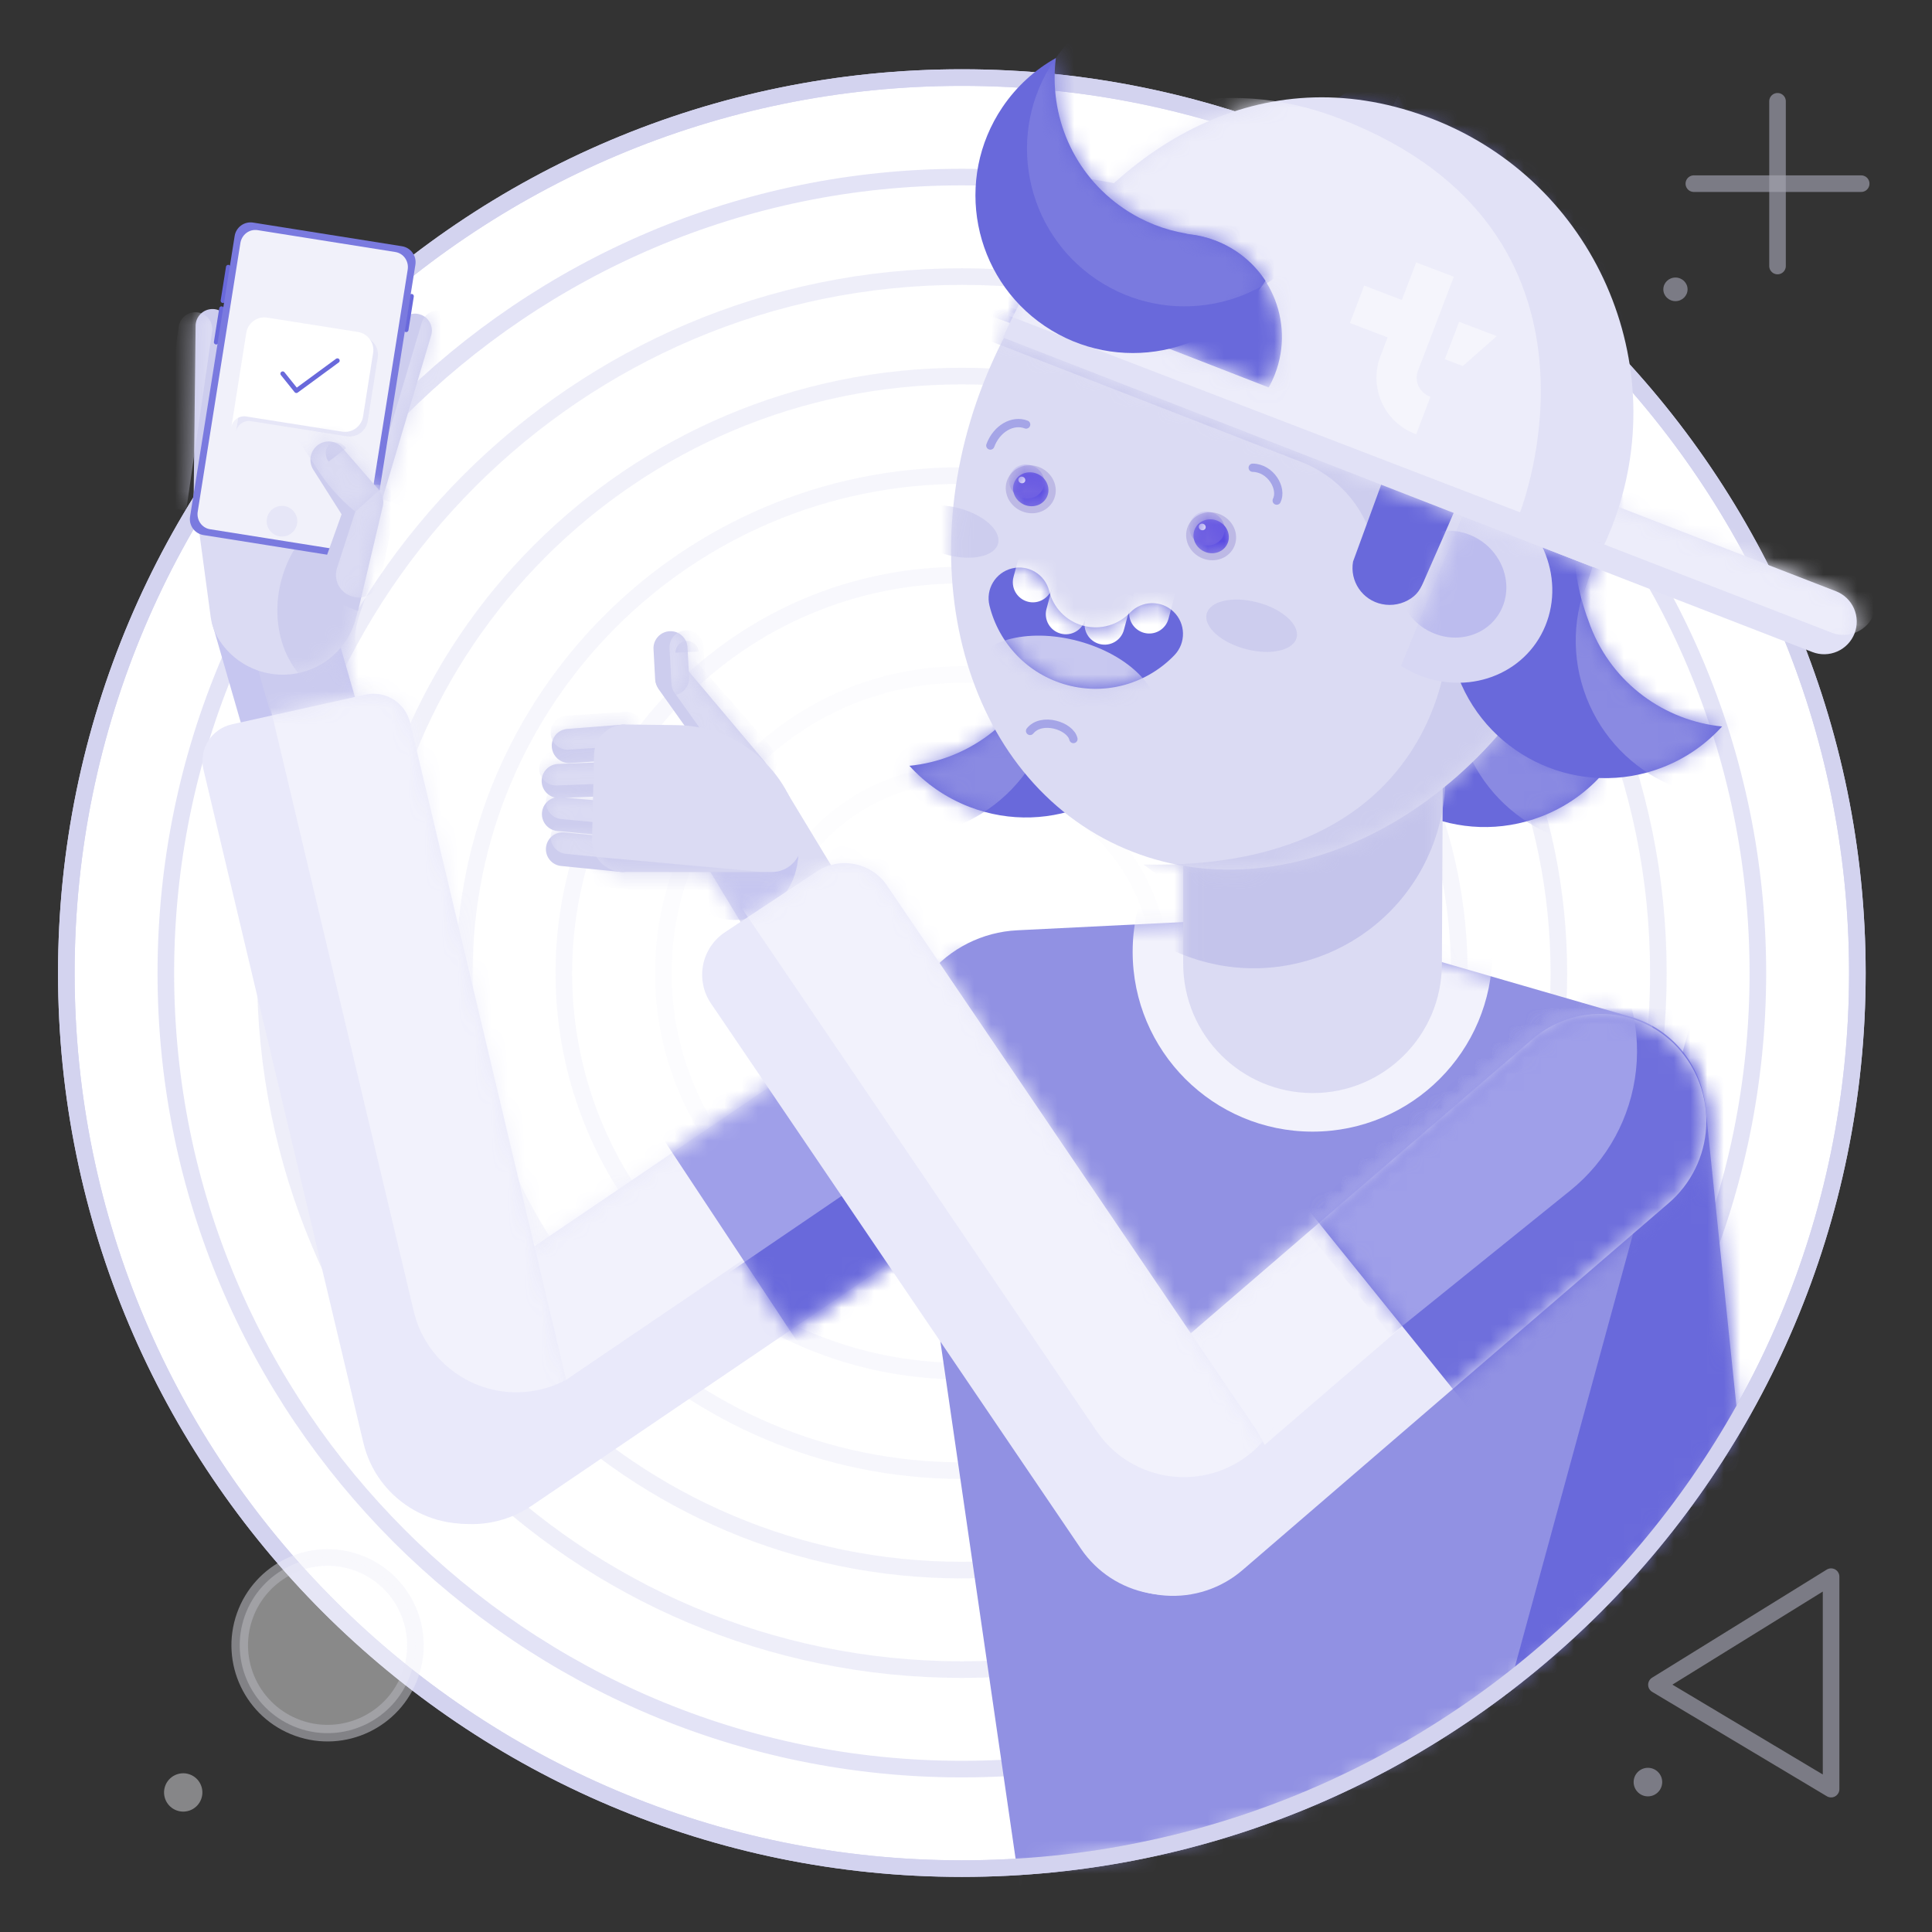 <svg width="116" height="116" viewBox="0 0 116 116" fill="none" xmlns="http://www.w3.org/2000/svg">
<rect x="0" y="0" width="116" height="116" fill="#333333" stroke="none"/>
<path fill-rule="evenodd" clip-rule="evenodd" d="M57.751 4.657C87.426 4.657 111.519 28.75 111.519 58.425C111.519 88.101 87.426 112.194 57.751 112.194C28.076 112.194 3.982 88.101 3.982 58.425C3.982 28.75 28.076 4.657 57.751 4.657Z" fill="white"/>
<mask id="mask0" mask-type="alpha" maskUnits="userSpaceOnUse" x="3" y="4" width="109" height="109">
<path d="M3.982 58.425C3.982 88.101 28.075 112.194 57.751 112.194C87.426 112.194 111.519 88.101 111.519 58.425C111.519 28.75 87.426 4.657 57.751 4.657C28.075 4.657 3.982 28.75 3.982 58.425Z" fill="white"/>
</mask>
<g mask="url(#mask0)">
<path opacity="0.65" fill-rule="evenodd" clip-rule="evenodd" d="M57.751 10.632C84.129 10.632 105.545 32.047 105.545 58.426C105.545 84.804 84.129 106.22 57.751 106.22C31.373 106.22 9.957 84.804 9.957 58.426C9.957 32.047 31.373 10.632 57.751 10.632Z" stroke="#D5D5F1" stroke-width="0.996" stroke-linecap="round" stroke-linejoin="round"/>
</g>
<mask id="mask1" mask-type="alpha" maskUnits="userSpaceOnUse" x="3" y="4" width="109" height="109">
<path d="M3.982 58.425C3.982 88.101 28.075 112.194 57.751 112.194C87.426 112.194 111.519 88.101 111.519 58.425C111.519 28.75 87.426 4.657 57.751 4.657C28.075 4.657 3.982 28.75 3.982 58.425Z" fill="white"/>
</mask>
<g mask="url(#mask1)">
<path opacity="0.5" fill-rule="evenodd" clip-rule="evenodd" d="M57.751 16.606C80.832 16.606 99.571 35.345 99.571 58.426C99.571 81.507 80.832 100.246 57.751 100.246C34.671 100.246 15.932 81.507 15.932 58.426C15.932 35.345 34.671 16.606 57.751 16.606Z" stroke="#DFDFF5" stroke-width="0.996" stroke-linecap="round" stroke-linejoin="round"/>
</g>
<mask id="mask2" mask-type="alpha" maskUnits="userSpaceOnUse" x="3" y="4" width="109" height="109">
<path d="M3.982 58.425C3.982 88.101 28.075 112.194 57.751 112.194C87.426 112.194 111.519 88.101 111.519 58.425C111.519 28.75 87.426 4.657 57.751 4.657C28.075 4.657 3.982 28.75 3.982 58.425Z" fill="white"/>
</mask>
<g mask="url(#mask2)">
<path opacity="0.5" fill-rule="evenodd" clip-rule="evenodd" d="M57.752 22.58C77.535 22.58 93.597 38.642 93.597 58.426C93.597 78.209 77.535 94.271 57.752 94.271C37.968 94.271 21.906 78.209 21.906 58.426C21.906 38.642 37.968 22.58 57.752 22.58Z" stroke="#E5E5F7" stroke-width="0.996" stroke-linecap="round" stroke-linejoin="round"/>
</g>
<mask id="mask3" mask-type="alpha" maskUnits="userSpaceOnUse" x="3" y="4" width="109" height="109">
<path d="M3.982 58.425C3.982 88.101 28.075 112.194 57.751 112.194C87.426 112.194 111.519 88.101 111.519 58.425C111.519 28.75 87.426 4.657 57.751 4.657C28.075 4.657 3.982 28.75 3.982 58.425Z" fill="white"/>
</mask>
<g mask="url(#mask3)">
<path opacity="0.4" fill-rule="evenodd" clip-rule="evenodd" d="M57.75 28.555C74.237 28.555 87.621 41.94 87.621 58.426C87.621 74.912 74.237 88.297 57.75 88.297C41.264 88.297 27.879 74.912 27.879 58.426C27.879 41.94 41.264 28.555 57.75 28.555Z" stroke="#E9E9F7" stroke-width="0.996" stroke-linecap="round" stroke-linejoin="round"/>
</g>
<mask id="mask4" mask-type="alpha" maskUnits="userSpaceOnUse" x="3" y="4" width="109" height="109">
<path d="M3.982 58.425C3.982 88.101 28.075 112.194 57.751 112.194C87.426 112.194 111.519 88.101 111.519 58.425C111.519 28.75 87.426 4.657 57.751 4.657C28.075 4.657 3.982 28.75 3.982 58.425Z" fill="white"/>
</mask>
<g mask="url(#mask4)">
<path opacity="0.35" fill-rule="evenodd" clip-rule="evenodd" d="M57.751 34.529C70.94 34.529 81.647 45.237 81.647 58.426C81.647 71.615 70.94 82.323 57.751 82.323C44.562 82.323 33.853 71.615 33.853 58.426C33.853 45.237 44.562 34.529 57.751 34.529Z" stroke="#EBEBF9" stroke-width="0.996" stroke-linecap="round" stroke-linejoin="round"/>
</g>
<mask id="mask5" mask-type="alpha" maskUnits="userSpaceOnUse" x="3" y="4" width="109" height="109">
<path d="M3.982 58.425C3.982 88.101 28.075 112.194 57.751 112.194C87.426 112.194 111.519 88.101 111.519 58.425C111.519 28.75 87.426 4.657 57.751 4.657C28.075 4.657 3.982 28.75 3.982 58.425Z" fill="white"/>
</mask>
<g mask="url(#mask5)">
<path opacity="0.3" fill-rule="evenodd" clip-rule="evenodd" d="M57.751 40.503C67.643 40.503 75.674 48.534 75.674 58.426C75.674 68.317 67.643 76.348 57.751 76.348C47.859 76.348 39.828 68.317 39.828 58.426C39.828 48.534 47.859 40.503 57.751 40.503Z" stroke="#F3F3FB" stroke-width="0.996" stroke-linecap="round" stroke-linejoin="round"/>
</g>
<mask id="mask6" mask-type="alpha" maskUnits="userSpaceOnUse" x="3" y="4" width="109" height="109">
<path d="M3.982 58.425C3.982 88.101 28.075 112.194 57.751 112.194C87.426 112.194 111.519 88.101 111.519 58.425C111.519 28.75 87.426 4.657 57.751 4.657C28.075 4.657 3.982 28.75 3.982 58.425Z" fill="white"/>
</mask>
<g mask="url(#mask6)">
<path opacity="0.2" fill-rule="evenodd" clip-rule="evenodd" d="M57.751 46.477C64.346 46.477 69.7 51.831 69.7 58.426C69.7 65.021 64.346 70.374 57.751 70.374C51.157 70.374 45.803 65.021 45.803 58.426C45.803 51.831 51.157 46.477 57.751 46.477Z" stroke="#F9F9FD" stroke-width="0.996" stroke-linecap="round" stroke-linejoin="round"/>
</g>
<path fill-rule="evenodd" clip-rule="evenodd" d="M57.751 4.657C87.426 4.657 111.519 28.75 111.519 58.425C111.519 88.101 87.426 112.194 57.751 112.194C28.076 112.194 3.982 88.101 3.982 58.425C3.982 28.75 28.076 4.657 57.751 4.657Z" stroke="#D3D3EF" stroke-width="0.996" stroke-linecap="round" stroke-linejoin="round"/>
<mask id="mask7" mask-type="alpha" maskUnits="userSpaceOnUse" x="3" y="4" width="109" height="109">
<path d="M3.982 58.425C3.982 88.101 28.075 112.194 57.751 112.194C87.426 112.194 111.519 88.101 111.519 58.425C111.519 28.75 87.426 4.657 57.751 4.657C28.075 4.657 3.982 28.75 3.982 58.425Z" fill="white"/>
</mask>
<g mask="url(#mask7)">
<path fill-rule="evenodd" clip-rule="evenodd" d="M58.3 57.048L24.737 79.814C23.332 80.767 22.364 82.239 22.044 83.906C21.725 85.572 22.08 87.299 23.033 88.703C23.986 90.107 25.458 91.077 27.125 91.396C28.791 91.716 30.517 91.36 31.922 90.407L57.961 72.742L58.3 57.048Z" fill="#E9E9FA"/>
</g>
<mask id="mask8" mask-type="alpha" maskUnits="userSpaceOnUse" x="21" y="57" width="38" height="35">
<path d="M24.737 79.814C23.332 80.767 22.364 82.239 22.044 83.906C21.725 85.572 22.08 87.298 23.033 88.703H23.033C23.986 90.107 25.457 91.076 27.124 91.396C28.791 91.716 30.517 91.36 31.922 90.407L57.961 72.742L58.3 57.048L24.737 79.814Z" fill="white"/>
</mask>
<g mask="url(#mask8)">
<path fill-rule="evenodd" clip-rule="evenodd" d="M55.671 52.673L22.108 75.439C20.703 76.392 19.735 77.864 19.415 79.531C19.096 81.197 19.451 82.924 20.404 84.328C21.357 85.732 22.829 86.702 24.496 87.021C26.163 87.341 27.888 86.985 29.293 86.032L55.332 68.367L55.671 52.673Z" fill="#F2F2FC"/>
</g>
<mask id="mask9" mask-type="alpha" maskUnits="userSpaceOnUse" x="21" y="57" width="38" height="35">
<path d="M24.737 79.814C23.332 80.767 22.364 82.239 22.044 83.906C21.725 85.572 22.08 87.298 23.033 88.703H23.033C23.986 90.107 25.457 91.076 27.124 91.396C28.791 91.716 30.517 91.36 31.922 90.407L57.961 72.742L58.3 57.048L24.737 79.814Z" fill="white"/>
</mask>
<g mask="url(#mask9)">
<path fill-rule="evenodd" clip-rule="evenodd" d="M84.05 68.1L63.899 37.63L32.998 58.066L53.148 88.536L84.05 68.1Z" fill="#9F9FE9"/>
</g>
<mask id="mask10" mask-type="alpha" maskUnits="userSpaceOnUse" x="40" y="57" width="19" height="23">
<path d="M40.367 69.21L47.428 79.886L57.959 72.741L58.298 57.047" fill="white"/>
</mask>
<g mask="url(#mask10)">
<path fill-rule="evenodd" clip-rule="evenodd" d="M24.322 89.648C23.258 90.373 22.525 91.491 22.285 92.756C22.044 94.021 22.316 95.33 23.041 96.394C23.765 97.459 24.883 98.192 26.148 98.432C27.413 98.672 28.722 98.4 29.786 97.676C37.53 92.405 54.451 80.887 62.195 75.615C63.258 74.891 63.992 73.773 64.232 72.508C64.473 71.243 64.201 69.934 63.476 68.871C62.752 67.806 61.634 67.072 60.369 66.833C59.104 66.592 57.795 66.864 56.731 67.588C48.987 72.86 32.066 84.378 24.322 89.648Z" fill="#6969DB"/>
</g>
<mask id="mask11" mask-type="alpha" maskUnits="userSpaceOnUse" x="3" y="4" width="109" height="109">
<path d="M3.982 58.425C3.982 88.101 28.075 112.194 57.751 112.194C87.426 112.194 111.519 88.101 111.519 58.425C111.519 28.75 87.426 4.657 57.751 4.657C28.075 4.657 3.982 28.75 3.982 58.425Z" fill="white"/>
</mask>
<g mask="url(#mask11)">
<path fill-rule="evenodd" clip-rule="evenodd" d="M102.393 66.43C102.13 63.887 100.35 61.756 97.894 61.045C90.871 59.012 77.212 55.056 77.212 55.056C77.212 55.056 68.129 55.506 61.074 55.856C58.988 55.959 57.043 56.938 55.716 58.551C54.389 60.163 53.804 62.261 54.104 64.328C56.563 81.239 62.032 118.851 62.032 118.851L106.295 104.089C106.295 104.089 103.494 77.048 102.393 66.43Z" fill="#9191E3"/>
</g>
<mask id="mask12" mask-type="alpha" maskUnits="userSpaceOnUse" x="54" y="55" width="51" height="58">
<path d="M61.074 55.855C58.988 55.958 57.043 56.936 55.716 58.549C54.389 60.162 53.804 62.26 54.104 64.327C55.916 76.787 59.361 100.481 61.05 112.093C79.567 110.971 95.566 100.458 104.345 85.261C103.617 78.233 102.855 70.885 102.393 66.429C102.13 63.885 100.35 61.755 97.894 61.044C90.871 59.011 77.212 55.055 77.212 55.055C77.212 55.055 68.129 55.505 61.074 55.855Z" fill="white"/>
</mask>
<g mask="url(#mask12)">
<path fill-rule="evenodd" clip-rule="evenodd" d="M78.804 46.349C84.765 46.349 89.603 51.187 89.603 57.148C89.603 63.107 84.765 67.945 78.804 67.945C72.844 67.945 68.006 63.107 68.006 57.148C68.006 51.187 72.844 46.349 78.804 46.349Z" fill="#F2F2FC"/>
</g>
<mask id="mask13" mask-type="alpha" maskUnits="userSpaceOnUse" x="54" y="55" width="51" height="58">
<path d="M61.074 55.855C58.988 55.958 57.043 56.936 55.716 58.549C54.389 60.162 53.804 62.26 54.104 64.327C55.916 76.787 59.361 100.481 61.05 112.093C79.567 110.971 95.566 100.458 104.345 85.261C103.617 78.233 102.855 70.885 102.393 66.429C102.13 63.885 100.35 61.755 97.894 61.044C90.871 59.011 77.212 55.055 77.212 55.055C77.212 55.055 68.129 55.505 61.074 55.855Z" fill="white"/>
</mask>
<g mask="url(#mask13)">
<path fill-rule="evenodd" clip-rule="evenodd" d="M85.28 120.881C84.574 123.467 86.099 126.137 88.686 126.843C91.273 127.549 93.941 126.024 94.647 123.437C98.263 110.19 108.53 72.561 112.145 59.314C112.851 56.727 111.325 54.058 108.739 53.352C106.152 52.646 103.483 54.171 102.777 56.758C99.162 70.005 88.894 107.634 85.28 120.881Z" fill="#6969DB"/>
</g>
<path fill-rule="evenodd" clip-rule="evenodd" d="M57.751 4.657C87.426 4.657 111.519 28.75 111.519 58.425C111.519 88.101 87.426 112.194 57.751 112.194C28.076 112.194 3.982 88.101 3.982 58.425C3.982 28.75 28.076 4.657 57.751 4.657Z" stroke="#D3D3EF" stroke-width="0.996" stroke-linecap="round" stroke-linejoin="round"/>
<path fill-rule="evenodd" clip-rule="evenodd" d="M96.149 46.555C95.19 47.615 93.974 48.471 92.551 49.021C87.679 50.902 82.197 48.474 80.316 43.602C78.435 38.73 80.864 33.248 85.736 31.367C87.164 30.816 87.625 30.884 89.052 31.026C86.728 33.593 86.919 37.097 88.251 40.546C89.58 43.989 92.708 46.212 96.149 46.555Z" fill="#6969DB"/>
<mask id="mask14" mask-type="alpha" maskUnits="userSpaceOnUse" x="79" y="30" width="18" height="20">
<path d="M85.738 31.367C80.866 33.247 78.437 38.73 80.319 43.602C82.199 48.473 87.681 50.902 92.552 49.021C93.976 48.472 95.191 47.615 96.151 46.555C92.71 46.212 89.582 43.989 88.252 40.546C86.921 37.097 86.73 33.593 89.054 31.026C88.494 30.971 88.083 30.926 87.703 30.926C87.116 30.926 86.605 31.032 85.738 31.367Z" fill="white"/>
</mask>
<g mask="url(#mask14)">
<path fill-rule="evenodd" clip-rule="evenodd" d="M103.831 47.758C102.871 48.818 101.656 49.674 100.233 50.224C95.361 52.105 89.879 49.676 87.998 44.805C86.117 39.933 88.546 34.45 93.417 32.57C94.845 32.019 96.326 31.838 97.753 31.98C95.428 34.546 94.601 38.3 95.932 41.748C97.261 45.192 100.39 47.415 103.831 47.758Z" fill="#8A8AE2"/>
</g>
<path fill-rule="evenodd" clip-rule="evenodd" d="M54.603 45.98C55.563 47.039 56.778 47.896 58.202 48.446C63.073 50.327 68.555 47.898 70.436 43.026C72.317 38.154 69.889 32.672 65.017 30.792C63.588 30.24 63.127 30.309 61.7 30.451C64.025 33.017 63.833 36.522 62.502 39.97C61.173 43.413 58.044 45.636 54.603 45.98Z" fill="#6969DB"/>
<mask id="mask15" mask-type="alpha" maskUnits="userSpaceOnUse" x="54" y="30" width="18" height="20">
<path d="M61.7 30.451C64.025 33.017 63.833 36.522 62.502 39.97C61.173 43.413 58.044 45.636 54.603 45.98C55.562 47.039 56.778 47.896 58.202 48.446C63.072 50.327 68.556 47.898 70.436 43.026C72.317 38.154 69.889 32.672 65.017 30.792C64.15 30.457 63.64 30.351 63.053 30.351C62.673 30.351 62.261 30.395 61.7 30.451Z" fill="white"/>
</mask>
<g mask="url(#mask15)">
<path fill-rule="evenodd" clip-rule="evenodd" d="M46.924 47.182C47.884 48.241 49.099 49.098 50.522 49.648C55.394 51.529 60.876 49.1 62.757 44.229C64.638 39.357 62.209 33.875 57.337 31.994C55.909 31.442 54.428 31.262 53.001 31.404C55.326 33.97 56.154 37.724 54.822 41.172C53.493 44.616 50.364 46.839 46.924 47.182Z" fill="#8A8AE2"/>
</g>
<path fill-rule="evenodd" clip-rule="evenodd" d="M71.041 57.85C71.041 62.143 74.517 65.623 78.809 65.629H78.809C83.081 65.636 86.553 62.186 86.573 57.913C86.611 49.896 86.666 38.517 86.666 38.517L71.041 38.523V57.85Z" fill="#DBDBF3"/>
<mask id="mask16" mask-type="alpha" maskUnits="userSpaceOnUse" x="71" y="38" width="16" height="28">
<path d="M71.041 38.523V57.85C71.041 62.142 74.517 65.622 78.808 65.629H78.809C83.081 65.635 86.553 62.185 86.573 57.913C86.611 49.896 86.666 38.516 86.666 38.516L71.041 38.523Z" fill="white"/>
</mask>
<g mask="url(#mask16)">
<path fill-rule="evenodd" clip-rule="evenodd" d="M63.772 46.629C63.772 49.682 64.984 52.608 67.142 54.767C69.3 56.924 72.227 58.137 75.279 58.137H75.279C78.332 58.137 81.259 56.924 83.417 54.767C85.575 52.608 86.787 49.682 86.787 46.629V25.049H63.772V46.629Z" fill="#C4C4EB"/>
</g>
<path fill-rule="evenodd" clip-rule="evenodd" d="M86.96 7.983C77.426 3.556 65.235 9.545 59.755 21.348C54.274 33.151 57.565 46.329 67.099 50.756C76.635 55.183 88.825 49.194 94.306 37.391C99.786 25.588 96.494 12.41 86.96 7.983Z" fill="#DBDBF3"/>
<mask id="mask17" mask-type="alpha" maskUnits="userSpaceOnUse" x="57" y="6" width="40" height="47">
<path d="M59.755 21.348C54.274 33.152 57.565 46.329 67.099 50.756C76.635 55.183 88.825 49.194 94.306 37.391C99.786 25.588 96.494 12.411 86.96 7.984C84.829 6.994 82.564 6.525 80.272 6.524C72.31 6.524 64.01 12.183 59.755 21.348Z" fill="white"/>
</mask>
<g mask="url(#mask17)">
<path fill-rule="evenodd" clip-rule="evenodd" d="M87.207 26.671L59.291 18.043L59.33 20.429C59.33 20.429 71.087 25 78.138 27.741C81.183 28.924 83.035 32.024 82.634 35.266L87.207 26.671Z" fill="#CDCDEE"/>
</g>
<mask id="mask18" mask-type="alpha" maskUnits="userSpaceOnUse" x="57" y="6" width="40" height="47">
<path d="M59.755 21.348C54.274 33.152 57.565 46.329 67.099 50.756C76.635 55.183 88.825 49.194 94.306 37.391C99.786 25.588 96.494 12.411 86.96 7.984C84.829 6.994 82.564 6.525 80.272 6.524C72.31 6.524 64.01 12.183 59.755 21.348Z" fill="white"/>
</mask>
<g mask="url(#mask18)">
<path fill-rule="evenodd" clip-rule="evenodd" d="M86.894 38.886C86.894 38.886 86.422 52.296 68.662 51.907L74.311 56.102L95.594 53.077L95.555 41.584L86.894 38.886Z" fill="#CDCDEE"/>
</g>
<mask id="mask19" mask-type="alpha" maskUnits="userSpaceOnUse" x="57" y="6" width="40" height="47">
<path d="M59.755 21.348C54.274 33.152 57.565 46.329 67.099 50.756C76.635 55.183 88.825 49.194 94.306 37.391C99.786 25.588 96.494 12.411 86.96 7.984C84.829 6.994 82.564 6.525 80.272 6.524C72.31 6.524 64.01 12.183 59.755 21.348Z" fill="white"/>
</mask>
<g mask="url(#mask19)">
<path fill-rule="evenodd" clip-rule="evenodd" d="M83.144 3.182C87.69 2.301 58.906 18.771 58.906 18.771L74.494 24.396C74.494 24.396 80.589 21.899 84.374 25.146L81.239 33.719C81.032 34.9 81.801 36.031 82.974 36.272H82.974C83.581 36.398 84.213 36.272 84.727 35.923C85.24 35.574 85.36 35.185 85.696 34.422C88.562 27.927 88.475 27.89 88.475 27.89C88.76 28.035 89.047 28.173 89.337 28.304C87.342 31.826 86.723 36.254 87.956 40.742C90.414 49.69 103.522 44.176 101.782 37.843C101.017 35.059 82.597 5.717 83.144 3.182Z" fill="#6969DB"/>
</g>
<mask id="mask20" mask-type="alpha" maskUnits="userSpaceOnUse" x="57" y="6" width="40" height="47">
<path d="M59.755 21.348C54.274 33.152 57.565 46.329 67.099 50.756C76.635 55.183 88.825 49.194 94.306 37.391C99.786 25.588 96.494 12.411 86.96 7.984C84.829 6.994 82.564 6.525 80.272 6.524C72.31 6.524 64.01 12.183 59.755 21.348Z" fill="white"/>
</mask>
<g mask="url(#mask20)">
<path fill-rule="evenodd" clip-rule="evenodd" d="M87.681 2.053C82.858 4.048 81.302 11.368 84.207 18.39C87.111 25.412 93.385 29.493 98.208 27.498C103.03 25.503 104.587 18.182 101.682 11.161C98.777 4.139 92.504 0.058 87.681 2.053Z" fill="#7A7ADF"/>
</g>
<mask id="mask21" mask-type="alpha" maskUnits="userSpaceOnUse" x="57" y="6" width="40" height="47">
<path d="M59.755 21.348C54.274 33.152 57.565 46.329 67.099 50.756C76.635 55.183 88.825 49.194 94.306 37.391C99.786 25.588 96.494 12.411 86.96 7.984C84.829 6.994 82.564 6.525 80.272 6.524C72.31 6.524 64.01 12.183 59.755 21.348Z" fill="white"/>
</mask>
<g mask="url(#mask21)">
<path fill-rule="evenodd" clip-rule="evenodd" d="M75.479 36.163C73.987 35.776 72.628 36.092 72.446 36.869C72.264 37.646 73.329 38.591 74.821 38.978C76.313 39.365 77.672 39.049 77.854 38.272C78.036 37.495 76.972 36.55 75.479 36.163Z" fill="#CDCDEE"/>
</g>
<mask id="mask22" mask-type="alpha" maskUnits="userSpaceOnUse" x="57" y="6" width="40" height="47">
<path d="M59.755 21.348C54.274 33.152 57.565 46.329 67.099 50.756C76.635 55.183 88.825 49.194 94.306 37.391C99.786 25.588 96.494 12.411 86.96 7.984C84.829 6.994 82.564 6.525 80.272 6.524C72.31 6.524 64.01 12.183 59.755 21.348Z" fill="white"/>
</mask>
<g mask="url(#mask22)">
<path fill-rule="evenodd" clip-rule="evenodd" d="M57.556 30.507C56.063 30.12 54.704 30.436 54.522 31.213C54.34 31.99 55.405 32.935 56.897 33.322C58.389 33.709 59.748 33.393 59.93 32.616C60.111 31.839 59.048 30.894 57.556 30.507Z" fill="#CDCDEE"/>
</g>
<mask id="mask23" mask-type="alpha" maskUnits="userSpaceOnUse" x="57" y="6" width="40" height="47">
<path d="M59.755 21.348C54.274 33.152 57.565 46.329 67.099 50.756C76.635 55.183 88.825 49.194 94.306 37.391C99.786 25.588 96.494 12.411 86.96 7.984C84.829 6.994 82.564 6.525 80.272 6.524C72.31 6.524 64.01 12.183 59.755 21.348Z" fill="white"/>
</mask>
<g mask="url(#mask23)">
<path fill-rule="evenodd" clip-rule="evenodd" d="M72.365 30.785C71.56 30.933 71.065 31.688 71.259 32.469C71.453 33.25 72.265 33.763 73.07 33.614C73.876 33.466 74.371 32.711 74.177 31.93C73.982 31.149 73.171 30.636 72.365 30.785Z" fill="#BDB9E5"/>
</g>
<mask id="mask24" mask-type="alpha" maskUnits="userSpaceOnUse" x="71" y="30" width="4" height="4">
<path d="M72.367 30.785C71.562 30.933 71.066 31.688 71.261 32.469C71.455 33.25 72.267 33.763 73.072 33.614C73.878 33.466 74.374 32.711 74.18 31.93C74.007 31.24 73.353 30.759 72.648 30.759C72.555 30.759 72.461 30.767 72.367 30.785Z" fill="white"/>
</mask>
<g mask="url(#mask24)">
<path fill-rule="evenodd" clip-rule="evenodd" d="M72.471 31.198C71.901 31.303 71.55 31.837 71.688 32.39C71.825 32.942 72.4 33.305 72.969 33.2C73.539 33.095 73.89 32.561 73.752 32.008C73.614 31.456 73.041 31.093 72.471 31.198Z" fill="#5A4BE2"/>
</g>
<mask id="mask25" mask-type="alpha" maskUnits="userSpaceOnUse" x="71" y="31" width="3" height="3">
<path d="M72.471 31.198C71.901 31.304 71.55 31.837 71.688 32.39C71.825 32.943 72.4 33.306 72.969 33.2C73.539 33.095 73.89 32.561 73.752 32.009C73.63 31.52 73.168 31.18 72.668 31.18C72.603 31.18 72.537 31.186 72.471 31.198Z" fill="white"/>
</mask>
<g mask="url(#mask25)">
<path fill-rule="evenodd" clip-rule="evenodd" d="M72.223 30.729C71.653 30.835 71.302 31.368 71.44 31.921C71.577 32.474 72.152 32.837 72.721 32.731C73.291 32.626 73.642 32.092 73.504 31.54C73.367 30.987 72.793 30.624 72.223 30.729Z" fill="#7364E2"/>
</g>
<mask id="mask26" mask-type="alpha" maskUnits="userSpaceOnUse" x="71" y="31" width="3" height="3">
<path d="M72.471 31.198C71.901 31.304 71.55 31.837 71.688 32.39C71.825 32.943 72.4 33.306 72.969 33.2C73.539 33.095 73.89 32.561 73.752 32.009C73.63 31.52 73.168 31.18 72.668 31.18C72.603 31.18 72.537 31.186 72.471 31.198Z" fill="white"/>
</mask>
<g mask="url(#mask26)">
<path fill-rule="evenodd" clip-rule="evenodd" d="M72.136 31.442C72.024 31.462 71.955 31.567 71.983 31.676C72.009 31.784 72.122 31.855 72.234 31.835C72.346 31.814 72.415 31.709 72.387 31.601C72.36 31.493 72.248 31.422 72.136 31.442Z" fill="white"/>
</g>
<mask id="mask27" mask-type="alpha" maskUnits="userSpaceOnUse" x="57" y="6" width="40" height="47">
<path d="M59.755 21.348C54.274 33.152 57.565 46.329 67.099 50.756C76.635 55.183 88.825 49.194 94.306 37.391C99.786 25.588 96.494 12.411 86.96 7.984C84.829 6.994 82.564 6.525 80.272 6.524C72.31 6.524 64.01 12.183 59.755 21.348Z" fill="white"/>
</mask>
<g mask="url(#mask27)">
<path fill-rule="evenodd" clip-rule="evenodd" d="M61.536 27.962C60.73 28.111 60.234 28.866 60.429 29.647C60.623 30.428 61.435 30.941 62.24 30.792C63.046 30.643 63.542 29.889 63.347 29.108C63.152 28.327 62.341 27.814 61.536 27.962Z" fill="#BDB9E5"/>
</g>
<mask id="mask28" mask-type="alpha" maskUnits="userSpaceOnUse" x="60" y="27" width="4" height="4">
<path d="M61.536 27.962C60.73 28.111 60.234 28.866 60.429 29.647C60.623 30.428 61.435 30.941 62.24 30.792C63.046 30.643 63.542 29.889 63.346 29.108C63.175 28.418 62.52 27.936 61.816 27.936C61.723 27.936 61.629 27.945 61.536 27.962Z" fill="white"/>
</mask>
<g mask="url(#mask28)">
<path fill-rule="evenodd" clip-rule="evenodd" d="M61.639 28.375C61.069 28.481 60.719 29.015 60.856 29.567C60.993 30.119 61.568 30.483 62.138 30.377C62.708 30.272 63.059 29.738 62.921 29.186C62.783 28.633 62.209 28.27 61.639 28.375Z" fill="#5A4BE2"/>
</g>
<mask id="mask29" mask-type="alpha" maskUnits="userSpaceOnUse" x="60" y="28" width="3" height="3">
<path d="M61.639 28.376C61.069 28.481 60.719 29.016 60.856 29.568C60.993 30.12 61.568 30.484 62.137 30.378C62.708 30.273 63.058 29.739 62.92 29.187C62.798 28.698 62.337 28.358 61.838 28.358C61.772 28.358 61.705 28.364 61.639 28.376Z" fill="white"/>
</mask>
<g mask="url(#mask29)">
<path fill-rule="evenodd" clip-rule="evenodd" d="M61.391 27.908C60.821 28.013 60.471 28.547 60.608 29.099C60.746 29.652 61.32 30.015 61.889 29.91C62.459 29.805 62.81 29.27 62.672 28.718C62.535 28.166 61.961 27.802 61.391 27.908Z" fill="#7364E2"/>
</g>
<mask id="mask30" mask-type="alpha" maskUnits="userSpaceOnUse" x="60" y="28" width="3" height="3">
<path d="M61.639 28.376C61.069 28.481 60.719 29.016 60.856 29.568C60.993 30.12 61.568 30.484 62.137 30.378C62.708 30.273 63.058 29.739 62.92 29.187C62.798 28.698 62.337 28.358 61.838 28.358C61.772 28.358 61.705 28.364 61.639 28.376Z" fill="white"/>
</mask>
<g mask="url(#mask30)">
<path fill-rule="evenodd" clip-rule="evenodd" d="M61.304 28.621C61.192 28.641 61.123 28.746 61.151 28.854C61.177 28.963 61.29 29.034 61.401 29.013C61.514 28.993 61.582 28.888 61.555 28.78C61.528 28.671 61.415 28.6 61.304 28.621Z" fill="white"/>
</g>
<mask id="mask31" mask-type="alpha" maskUnits="userSpaceOnUse" x="57" y="6" width="40" height="47">
<path d="M59.755 21.348C54.274 33.152 57.565 46.329 67.099 50.756C76.635 55.183 88.825 49.194 94.306 37.391C99.786 25.588 96.494 12.411 86.96 7.984C84.829 6.994 82.564 6.525 80.272 6.524C72.31 6.524 64.01 12.183 59.755 21.348Z" fill="white"/>
</mask>
<g mask="url(#mask31)">
<path d="M76.656 30.057C77.018 29.325 76.295 28.1 75.215 28.084" stroke="#A5A5E7" stroke-width="0.498" stroke-linecap="round" stroke-linejoin="round"/>
</g>
<mask id="mask32" mask-type="alpha" maskUnits="userSpaceOnUse" x="57" y="6" width="40" height="47">
<path d="M59.755 21.348C54.274 33.152 57.565 46.329 67.099 50.756C76.635 55.183 88.825 49.194 94.306 37.391C99.786 25.588 96.494 12.411 86.96 7.984C84.829 6.994 82.564 6.525 80.272 6.524C72.31 6.524 64.01 12.183 59.755 21.348Z" fill="white"/>
</mask>
<g mask="url(#mask32)">
<path d="M64.45 44.372C64.263 43.578 62.542 43.028 61.848 43.885" stroke="#A5A5E7" stroke-width="0.498" stroke-linecap="round" stroke-linejoin="round"/>
</g>
<mask id="mask33" mask-type="alpha" maskUnits="userSpaceOnUse" x="57" y="6" width="40" height="47">
<path d="M59.755 21.348C54.274 33.152 57.565 46.329 67.099 50.756C76.635 55.183 88.825 49.194 94.306 37.391C99.786 25.588 96.494 12.411 86.96 7.984C84.829 6.994 82.564 6.525 80.272 6.524C72.31 6.524 64.01 12.183 59.755 21.348Z" fill="white"/>
</mask>
<g mask="url(#mask33)">
<path d="M61.611 25.488C60.797 25.178 59.834 25.743 59.461 26.75" stroke="#A5A5E7" stroke-width="0.498" stroke-linecap="round" stroke-linejoin="round"/>
</g>
<path fill-rule="evenodd" clip-rule="evenodd" d="M103.397 43.618C102.437 44.678 101.223 45.535 99.799 46.084C94.927 47.965 89.445 45.537 87.564 40.665C85.683 35.793 88.112 30.311 92.984 28.43C94.412 27.879 94.873 27.947 96.3 28.09C93.975 30.656 94.168 34.16 95.498 37.609C96.829 41.052 99.956 43.275 103.397 43.618Z" fill="#6969DB"/>
<mask id="mask34" mask-type="alpha" maskUnits="userSpaceOnUse" x="86" y="27" width="18" height="20">
<path d="M92.985 28.431C88.114 30.312 85.686 35.794 87.566 40.666C89.447 45.538 94.929 47.966 99.801 46.085C101.225 45.536 102.439 44.678 103.399 43.619C99.957 43.275 96.83 41.053 95.5 37.609C94.169 34.161 93.977 30.657 96.302 28.09C95.742 28.035 95.33 27.99 94.951 27.99C94.364 27.99 93.853 28.096 92.985 28.431Z" fill="white"/>
</mask>
<g mask="url(#mask34)">
<path fill-rule="evenodd" clip-rule="evenodd" d="M111.078 44.822C110.119 45.881 108.904 46.738 107.48 47.288C102.609 49.168 97.127 46.74 95.246 41.868C93.366 36.997 95.794 31.514 100.665 29.634C102.094 29.082 103.575 28.901 105.001 29.044C102.676 31.61 101.849 35.364 103.18 38.812C104.51 42.256 107.638 44.478 111.078 44.822Z" fill="#8A8AE2"/>
</g>
<path fill-rule="evenodd" clip-rule="evenodd" d="M67.853 36.78C67.151 37.511 66.083 37.848 65.038 37.568C63.991 37.288 63.236 36.462 62.993 35.478C62.749 34.489 61.748 33.884 60.76 34.128C59.77 34.372 59.166 35.373 59.41 36.362C59.963 38.608 61.692 40.493 64.082 41.133C66.473 41.774 68.912 41.006 70.514 39.337C71.22 38.603 71.197 37.434 70.462 36.728C69.728 36.023 68.559 36.046 67.853 36.78Z" fill="#6969DB"/>
<mask id="mask35" mask-type="alpha" maskUnits="userSpaceOnUse" x="59" y="34" width="13" height="8">
<path d="M60.759 34.129C59.77 34.372 59.165 35.373 59.41 36.362C59.963 38.608 61.691 40.493 64.082 41.133C66.472 41.773 68.911 41.006 70.514 39.337C71.22 38.603 71.196 37.434 70.463 36.728C69.727 36.023 68.558 36.046 67.852 36.781C67.151 37.511 66.083 37.849 65.037 37.568C63.991 37.288 63.235 36.462 62.993 35.478C62.786 34.638 62.031 34.074 61.202 34.074C61.056 34.074 60.908 34.092 60.759 34.129Z" fill="white"/>
</mask>
<g mask="url(#mask35)">
<path fill-rule="evenodd" clip-rule="evenodd" d="M64.732 38.487C67.821 39.315 69.93 41.476 69.439 43.311C68.947 45.145 66.04 45.962 62.951 45.135C59.862 44.307 57.754 42.146 58.245 40.311C58.736 38.477 61.643 37.66 64.732 38.487Z" fill="#C8C8F0"/>
</g>
<mask id="mask36" mask-type="alpha" maskUnits="userSpaceOnUse" x="59" y="34" width="13" height="8">
<path d="M60.759 34.129C59.77 34.372 59.165 35.373 59.41 36.362C59.963 38.608 61.691 40.493 64.082 41.133C66.472 41.773 68.911 41.006 70.514 39.337C71.22 38.603 71.196 37.434 70.463 36.728C69.727 36.023 68.558 36.046 67.852 36.781C67.151 37.511 66.083 37.849 65.037 37.568C63.991 37.288 63.235 36.462 62.993 35.478C62.786 34.638 62.031 34.074 61.202 34.074C61.056 34.074 60.908 34.092 60.759 34.129Z" fill="white"/>
</mask>
<g mask="url(#mask36)">
<path fill-rule="evenodd" clip-rule="evenodd" d="M68.027 35.784L65.701 35.178C65.701 35.178 65.405 36.279 65.161 37.185C65.078 37.494 65.12 37.824 65.281 38.102C65.44 38.38 65.705 38.583 66.014 38.666H66.015C66.654 38.837 67.311 38.458 67.482 37.819C67.727 36.905 68.027 35.784 68.027 35.784Z" fill="white"/>
</g>
<mask id="mask37" mask-type="alpha" maskUnits="userSpaceOnUse" x="59" y="34" width="13" height="8">
<path d="M60.759 34.129C59.77 34.372 59.165 35.373 59.41 36.362C59.963 38.608 61.691 40.493 64.082 41.133C66.472 41.773 68.911 41.006 70.514 39.337C71.22 38.603 71.196 37.434 70.463 36.728C69.727 36.023 68.558 36.046 67.852 36.781C67.151 37.511 66.083 37.849 65.037 37.568C63.991 37.288 63.235 36.462 62.993 35.478C62.786 34.638 62.031 34.074 61.202 34.074C61.056 34.074 60.908 34.092 60.759 34.129Z" fill="white"/>
</mask>
<g mask="url(#mask37)">
<path fill-rule="evenodd" clip-rule="evenodd" d="M65.699 35.16L63.373 34.554C63.373 34.554 63.076 35.655 62.833 36.561C62.749 36.87 62.792 37.2 62.952 37.478C63.112 37.756 63.376 37.959 63.687 38.042C64.325 38.213 64.982 37.834 65.153 37.195C65.399 36.281 65.699 35.16 65.699 35.16Z" fill="white"/>
</g>
<mask id="mask38" mask-type="alpha" maskUnits="userSpaceOnUse" x="59" y="34" width="13" height="8">
<path d="M60.759 34.129C59.77 34.372 59.165 35.373 59.41 36.362C59.963 38.608 61.691 40.493 64.082 41.133C66.472 41.773 68.911 41.006 70.514 39.337C71.22 38.603 71.196 37.434 70.463 36.728C69.727 36.023 68.558 36.046 67.852 36.781C67.151 37.511 66.083 37.849 65.037 37.568C63.991 37.288 63.235 36.462 62.993 35.478C62.786 34.638 62.031 34.074 61.202 34.074C61.056 34.074 60.908 34.092 60.759 34.129Z" fill="white"/>
</mask>
<g mask="url(#mask38)">
<path fill-rule="evenodd" clip-rule="evenodd" d="M63.719 33.243L61.393 32.637C61.393 32.637 61.096 33.738 60.852 34.644C60.769 34.953 60.812 35.283 60.972 35.561C61.133 35.839 61.396 36.041 61.706 36.125C62.345 36.296 63.002 35.917 63.173 35.278C63.418 34.364 63.719 33.243 63.719 33.243Z" fill="white"/>
</g>
<mask id="mask39" mask-type="alpha" maskUnits="userSpaceOnUse" x="59" y="34" width="13" height="8">
<path d="M60.759 34.129C59.77 34.372 59.165 35.373 59.41 36.362C59.963 38.608 61.691 40.493 64.082 41.133C66.472 41.773 68.911 41.006 70.514 39.337C71.22 38.603 71.196 37.434 70.463 36.728C69.727 36.023 68.558 36.046 67.852 36.781C67.151 37.511 66.083 37.849 65.037 37.568C63.991 37.288 63.235 36.462 62.993 35.478C62.786 34.638 62.031 34.074 61.202 34.074C61.056 34.074 60.908 34.092 60.759 34.129Z" fill="white"/>
</mask>
<g mask="url(#mask39)">
<path fill-rule="evenodd" clip-rule="evenodd" d="M70.705 35.114L68.379 34.509C68.379 34.509 68.082 35.61 67.838 36.516C67.755 36.825 67.798 37.155 67.958 37.433C68.119 37.711 68.382 37.914 68.692 37.997H68.693C69.331 38.168 69.989 37.789 70.159 37.15C70.404 36.236 70.705 35.114 70.705 35.114Z" fill="white"/>
</g>
<path fill-rule="evenodd" clip-rule="evenodd" d="M84.117 39.979C84.389 40.152 84.676 40.307 84.978 40.442C88.073 41.82 91.572 40.533 92.786 37.571C94.001 34.607 92.474 31.083 89.379 29.705C89.076 29.57 88.77 29.461 88.463 29.376L84.117 39.979Z" fill="#D7D7F3"/>
<mask id="mask40" mask-type="alpha" maskUnits="userSpaceOnUse" x="84" y="29" width="10" height="12">
<path d="M84.117 39.979C84.388 40.152 84.676 40.307 84.978 40.442C88.073 41.82 91.572 40.533 92.786 37.57C94 34.607 92.474 31.083 89.378 29.705C89.076 29.57 88.77 29.461 88.462 29.376" fill="white"/>
</mask>
<g mask="url(#mask40)">
<path fill-rule="evenodd" clip-rule="evenodd" d="M88.371 32.164C86.694 31.417 84.798 32.115 84.14 33.72C83.482 35.326 84.309 37.236 85.987 37.983C87.663 38.73 89.56 38.032 90.218 36.426C90.876 34.821 90.048 32.911 88.371 32.164Z" fill="#BCBCEE"/>
</g>
<path fill-rule="evenodd" clip-rule="evenodd" d="M92.365 28.57C92.365 28.57 105.351 33.605 110.232 35.498C110.716 35.686 111.106 36.058 111.315 36.533C111.525 37.008 111.537 37.547 111.35 38.031V38.032C111.162 38.515 110.79 38.905 110.315 39.115C109.839 39.325 109.301 39.337 108.816 39.149C103.935 37.256 90.949 32.222 90.949 32.222L92.365 28.57Z" fill="#E1E1F6"/>
<mask id="mask41" mask-type="alpha" maskUnits="userSpaceOnUse" x="90" y="28" width="22" height="12">
<path d="M90.949 32.222C90.949 32.222 103.934 37.256 108.816 39.149C109.3 39.336 109.839 39.325 110.315 39.115C110.79 38.905 111.162 38.515 111.35 38.032V38.031C111.537 37.547 111.525 37.008 111.315 36.533C111.105 36.058 110.716 35.686 110.232 35.498C105.351 33.605 92.365 28.57 92.365 28.57L90.949 32.222Z" fill="white"/>
</mask>
<g mask="url(#mask41)">
<path fill-rule="evenodd" clip-rule="evenodd" d="M93.527 27.408C93.527 27.408 106.512 32.443 111.394 34.335C111.878 34.523 112.268 34.895 112.477 35.37C112.687 35.846 112.7 36.385 112.512 36.868C112.512 36.869 112.511 36.869 112.511 36.869C112.324 37.353 111.951 37.743 111.476 37.953C111.001 38.162 110.462 38.174 109.978 37.987C105.096 36.094 92.111 31.059 92.111 31.059L93.527 27.408Z" fill="#EDEDFA"/>
</g>
<path fill-rule="evenodd" clip-rule="evenodd" d="M95.636 34.047C96.069 33.277 96.451 32.469 96.781 31.624C100.566 21.897 95.742 10.928 86.016 7.142C76.289 3.357 67.428 8.2 61.883 17.043C61.437 17.754 60.8 18.976 60.228 20.267L95.636 34.047ZM76.174 23.263C76.315 23.012 76.44 22.748 76.548 22.471C77.786 19.29 76.209 15.702 73.027 14.464C69.846 13.226 66.258 14.803 65.02 17.985C64.913 18.261 64.826 18.541 64.76 18.822L76.174 23.263Z" fill="#E1E1F6"/>
<mask id="mask42" mask-type="alpha" maskUnits="userSpaceOnUse" x="60" y="5" width="39" height="30">
<path d="M61.885 17.043C61.439 17.754 60.802 18.976 60.23 20.267L95.638 34.047C96.07 33.278 96.453 32.469 96.782 31.624C100.568 21.897 95.744 10.928 86.018 7.142C83.742 6.256 81.512 5.843 79.362 5.843C72.325 5.843 66.133 10.27 61.885 17.043ZM64.762 18.822C64.828 18.541 64.915 18.261 65.022 17.985C66.26 14.804 69.848 13.226 73.029 14.464C76.211 15.702 77.788 19.29 76.55 22.471C76.443 22.748 76.317 23.012 76.176 23.264L64.762 18.822Z" fill="white"/>
</mask>
<g mask="url(#mask42)">
<path fill-rule="evenodd" clip-rule="evenodd" d="M55.605 16.751L97.891 33.318L96.506 36.852L54.221 20.285L55.605 16.751Z" fill="#E1E1F6"/>
</g>
<mask id="mask43" mask-type="alpha" maskUnits="userSpaceOnUse" x="60" y="5" width="39" height="30">
<path d="M61.885 17.043C61.439 17.754 60.802 18.976 60.23 20.267L95.638 34.047C96.07 33.278 96.453 32.469 96.782 31.624C100.568 21.897 95.744 10.928 86.018 7.142C83.742 6.256 81.512 5.843 79.362 5.843C72.325 5.843 66.133 10.27 61.885 17.043ZM64.762 18.822C64.828 18.541 64.915 18.261 65.022 17.985C66.26 14.804 69.848 13.226 73.029 14.464C76.211 15.702 77.788 19.29 76.55 22.471C76.443 22.748 76.317 23.012 76.176 23.264" fill="white"/>
</mask>
<g mask="url(#mask43)">
<path fill-rule="evenodd" clip-rule="evenodd" d="M55.482 17.002L91.264 30.76C91.264 30.76 97.919 13.922 80.499 7.143C65.788 1.418 55.482 17.002 55.482 17.002Z" fill="#EDEDFA"/>
</g>
<mask id="mask44" mask-type="alpha" maskUnits="userSpaceOnUse" x="60" y="6" width="33" height="25">
<path d="M61.885 17.043C61.583 17.523 61.195 18.236 60.799 19.045L91.264 30.76C91.264 30.76 97.919 13.921 80.499 7.142C79.154 6.618 77.843 6.272 76.575 6.077C70.697 7.074 65.562 11.179 61.885 17.043ZM64.762 18.822C64.828 18.541 64.914 18.261 65.021 17.985C66.259 14.803 69.847 13.226 73.028 14.463C76.21 15.702 77.787 19.29 76.549 22.471C76.442 22.748 76.316 23.012 76.175 23.264L64.762 18.822Z" fill="white"/>
</mask>
<g mask="url(#mask44)">
<path fill-rule="evenodd" clip-rule="evenodd" d="M50.088 16.751L92.373 33.318L90.989 36.852L48.703 20.285L50.088 16.751Z" fill="#E1E1F6"/>
</g>
<path fill-rule="evenodd" clip-rule="evenodd" d="M71.197 14.016C69.906 13.798 68.64 13.307 67.486 12.527C64.427 10.461 62.961 6.915 63.396 3.484C62.148 4.182 61.041 5.175 60.187 6.439C57.264 10.767 58.404 16.653 62.731 19.576C67.058 22.499 72.945 21.36 75.868 17.032C75.907 16.975 75.945 16.918 75.981 16.861C75.287 15.805 74.269 14.947 73.003 14.454C72.48 14.251 71.946 14.121 71.413 14.062C71.333 14.053 71.262 14.038 71.197 14.016Z" fill="#6969DB"/>
<mask id="mask45" mask-type="alpha" maskUnits="userSpaceOnUse" x="58" y="3" width="18" height="19">
<path d="M60.187 6.439C57.264 10.767 58.404 16.653 62.731 19.576C67.058 22.499 72.945 21.359 75.868 17.032C75.907 16.975 75.945 16.918 75.981 16.861C75.287 15.805 74.269 14.947 73.003 14.454C72.48 14.251 71.946 14.121 71.413 14.062C71.334 14.053 71.262 14.038 71.197 14.015C69.906 13.798 68.641 13.307 67.486 12.527C64.427 10.461 62.961 6.914 63.396 3.484C62.149 4.182 61.041 5.175 60.187 6.439Z" fill="white"/>
</mask>
<g mask="url(#mask45)">
<path fill-rule="evenodd" clip-rule="evenodd" d="M66.492 0.681C65.244 1.379 64.137 2.371 63.283 3.636C60.359 7.963 61.499 13.85 65.827 16.773C70.154 19.696 76.04 18.557 78.964 14.229C79.821 12.96 80.329 11.557 80.509 10.135C77.488 11.827 73.644 11.793 70.581 9.724C67.522 7.658 66.056 4.111 66.492 0.681Z" fill="#7A7ADF"/>
</g>
<path fill-rule="evenodd" clip-rule="evenodd" d="M100.689 62.858C101.902 64.15 102.536 65.88 102.442 67.65C102.349 69.421 101.537 71.075 100.194 72.232C91.446 79.765 74.606 94.267 74.606 94.267C73.32 95.375 71.647 95.927 69.954 95.8C68.261 95.674 66.688 94.88 65.58 93.595V93.594C64.473 92.308 63.921 90.635 64.047 88.942C64.173 87.249 64.967 85.676 66.253 84.569C66.253 84.569 83.534 69.689 91.999 62.4C94.552 60.203 98.381 60.404 100.689 62.858V62.858Z" fill="#E9E9FA"/>
<mask id="mask46" mask-type="alpha" maskUnits="userSpaceOnUse" x="64" y="60" width="39" height="36">
<path d="M92.001 62.401C83.536 69.689 66.255 84.569 66.255 84.569C64.968 85.677 64.175 87.25 64.049 88.942C63.923 90.635 64.475 92.309 65.581 93.595V93.595C66.689 94.881 68.262 95.675 69.956 95.801C71.648 95.927 73.321 95.376 74.607 94.268C74.607 94.268 91.448 79.766 100.196 72.233C101.539 71.076 102.351 69.421 102.444 67.651C102.538 65.881 101.904 64.15 100.69 62.859V62.859C99.455 61.545 97.783 60.877 96.104 60.877C94.648 60.877 93.187 61.38 92.001 62.401Z" fill="white"/>
</mask>
<g mask="url(#mask46)">
<path fill-rule="evenodd" clip-rule="evenodd" d="M97.721 59.042C98.935 60.333 99.569 62.064 99.475 63.834C99.383 65.604 98.57 67.259 97.228 68.415C88.48 75.949 71.639 90.451 71.639 90.451C70.353 91.558 68.68 92.11 66.987 91.984C65.294 91.858 63.721 91.064 62.613 89.778C61.506 88.492 60.954 86.818 61.08 85.126C61.206 83.433 62 81.86 63.286 80.752C63.286 80.752 80.568 65.873 89.032 58.583C91.585 56.386 95.414 56.588 97.721 59.042Z" fill="#F2F2FC"/>
</g>
<mask id="mask47" mask-type="alpha" maskUnits="userSpaceOnUse" x="64" y="60" width="39" height="36">
<path d="M92.001 62.401C83.536 69.689 66.255 84.569 66.255 84.569C64.968 85.677 64.175 87.25 64.049 88.942C63.923 90.635 64.475 92.309 65.581 93.595V93.595C66.689 94.881 68.262 95.675 69.956 95.801C71.648 95.927 73.321 95.376 74.607 94.268C74.607 94.268 91.448 79.766 100.196 72.233C101.539 71.076 102.351 69.421 102.444 67.651C102.538 65.881 101.904 64.15 100.69 62.859V62.859C99.455 61.545 97.783 60.877 96.104 60.877C94.648 60.877 93.187 61.38 92.001 62.401Z" fill="white"/>
</mask>
<g mask="url(#mask47)">
<path fill-rule="evenodd" clip-rule="evenodd" d="M126.013 72.466L103.077 44.033L74.242 67.294L97.178 95.727L126.013 72.466Z" fill="#6F6FDC"/>
</g>
<mask id="mask48" mask-type="alpha" maskUnits="userSpaceOnUse" x="79" y="60" width="24" height="24">
<path d="M96.104 60.877C94.648 60.877 93.187 61.38 92.001 62.401C88.592 65.336 83.755 69.501 79.191 73.43L87.231 83.396C91.775 79.484 96.65 75.285 100.195 72.233C101.539 71.076 102.351 69.421 102.444 67.651C102.538 65.881 101.904 64.15 100.69 62.859V62.859C99.455 61.546 97.784 60.877 96.106 60.877C96.106 60.877 96.105 60.877 96.104 60.877Z" fill="white"/>
</mask>
<g mask="url(#mask48)">
<path fill-rule="evenodd" clip-rule="evenodd" d="M94.29 71.474C96.508 69.684 97.925 67.086 98.229 64.251C98.532 61.416 97.697 58.577 95.907 56.358C89.141 47.97 79.72 36.292 79.72 36.292L60.57 51.74L83.506 80.173C83.506 80.173 89.135 75.632 94.29 71.474Z" fill="#9F9FE9"/>
</g>
<path fill-rule="evenodd" clip-rule="evenodd" d="M41.76 50.88L47.676 60.657L53.16 57.339L47.243 47.562L41.76 50.88Z" fill="#DBDBF3"/>
<mask id="mask49" mask-type="alpha" maskUnits="userSpaceOnUse" x="41" y="47" width="13" height="14">
<path d="M41.76 50.88L47.676 60.657L53.16 57.339L47.243 47.562" fill="white"/>
</mask>
<g mask="url(#mask49)">
<path fill-rule="evenodd" clip-rule="evenodd" d="M47.683 49.573C48.206 51.096 47.93 52.844 46.837 54.032C45.322 55.679 42.808 55.629 41.227 53.92C40.164 52.772 40.386 51.396 40.953 51.666C43.177 52.729 42.527 50.685 44.042 49.038C44.54 48.497 47.522 50.272 47.683 49.573Z" fill="#C6C6F0"/>
</g>
<path fill-rule="evenodd" clip-rule="evenodd" d="M33.129 44.835C33.167 45.414 33.667 45.852 34.246 45.815C34.991 45.766 36.011 45.699 36.895 45.641C37.317 45.614 37.696 45.378 37.908 45.013C38.12 44.648 38.136 44.202 37.952 43.822C37.849 43.613 37.63 43.487 37.397 43.505C36.674 43.561 35.093 43.685 34.054 43.767C33.505 43.81 33.093 44.286 33.129 44.835V44.835Z" fill="#CDCDEE"/>
<mask id="mask50" mask-type="alpha" maskUnits="userSpaceOnUse" x="33" y="43" width="6" height="3">
<path d="M37.397 43.504C36.673 43.561 35.093 43.685 34.054 43.767C33.505 43.81 33.093 44.286 33.129 44.835V44.835C33.167 45.414 33.667 45.852 34.246 45.815C34.991 45.765 36.011 45.699 36.895 45.641C37.317 45.613 37.696 45.378 37.908 45.013C38.12 44.648 38.137 44.202 37.951 43.822C37.856 43.626 37.657 43.503 37.441 43.503C37.426 43.503 37.411 43.503 37.397 43.504Z" fill="white"/>
</mask>
<g mask="url(#mask50)">
<path fill-rule="evenodd" clip-rule="evenodd" d="M33.063 44.057C33.1 44.62 33.586 45.046 34.149 45.009C35.154 44.944 36.683 44.843 37.689 44.777C38.252 44.74 38.679 44.255 38.642 43.691V43.691C38.605 43.128 38.118 42.702 37.555 42.739C36.55 42.805 35.021 42.905 34.015 42.971C33.452 43.007 33.026 43.494 33.063 44.056V44.057Z" fill="#DBDBF3"/>
</g>
<path fill-rule="evenodd" clip-rule="evenodd" d="M40.236 39.562C39.857 39.663 39.552 39.944 39.419 40.313C39.285 40.682 39.342 41.093 39.569 41.413C41.01 43.441 43.564 47.035 44.16 47.874C44.241 47.988 44.365 48.063 44.504 48.083H44.504C45.116 48.172 45.718 47.873 46.018 47.333C46.318 46.793 46.253 46.124 45.855 45.651C44.003 43.452 41.678 40.693 40.901 39.771C40.739 39.579 40.48 39.497 40.236 39.562Z" fill="#CDCDEE"/>
<mask id="mask51" mask-type="alpha" maskUnits="userSpaceOnUse" x="39" y="39" width="8" height="10">
<path d="M40.239 39.562H40.238C39.859 39.663 39.553 39.944 39.421 40.313C39.288 40.683 39.343 41.093 39.571 41.413C41.012 43.44 43.566 47.035 44.162 47.874C44.243 47.988 44.367 48.064 44.505 48.084H44.506C45.117 48.172 45.72 47.874 46.02 47.333C46.32 46.793 46.255 46.124 45.857 45.652C44.004 43.452 41.679 40.693 40.903 39.771C40.778 39.623 40.595 39.54 40.406 39.54C40.35 39.54 40.294 39.547 40.239 39.562Z" fill="white"/>
</mask>
<g mask="url(#mask51)">
<path fill-rule="evenodd" clip-rule="evenodd" d="M40.476 39.137C40.164 39.331 39.947 39.646 39.875 40.006C39.803 40.366 39.885 40.74 40.099 41.039C41.419 42.882 43.92 46.373 44.524 47.216C44.609 47.334 44.742 47.409 44.888 47.42H44.888C45.538 47.47 46.153 47.121 46.444 46.538C46.736 45.955 46.646 45.254 46.217 44.764C44.463 42.758 42.306 40.292 41.418 39.277C41.181 39.005 40.782 38.946 40.476 39.136C40.476 39.137 40.476 39.137 40.476 39.137Z" fill="#DBDBF3"/>
</g>
<path fill-rule="evenodd" clip-rule="evenodd" d="M40.203 37.9C39.64 37.93 39.208 38.411 39.238 38.974C39.268 39.531 39.305 40.22 39.335 40.778C39.365 41.341 39.847 41.773 40.41 41.742C40.973 41.712 41.406 41.231 41.375 40.667C41.345 40.11 41.308 39.421 41.278 38.864C41.248 38.301 40.766 37.869 40.203 37.899C40.203 37.899 40.203 37.9 40.203 37.9Z" fill="#CDCDEE"/>
<mask id="mask52" mask-type="alpha" maskUnits="userSpaceOnUse" x="39" y="37" width="3" height="5">
<path d="M40.203 37.899C40.203 37.899 40.203 37.9 40.202 37.9C39.639 37.93 39.208 38.411 39.238 38.974C39.268 39.531 39.305 40.22 39.335 40.778C39.365 41.341 39.847 41.773 40.41 41.742H40.41C40.973 41.712 41.406 41.231 41.375 40.667C41.345 40.11 41.308 39.421 41.278 38.864C41.249 38.32 40.798 37.898 40.259 37.898C40.24 37.898 40.222 37.898 40.203 37.899Z" fill="white"/>
</mask>
<g mask="url(#mask52)">
<path fill-rule="evenodd" clip-rule="evenodd" d="M41.164 37.849C40.6 37.88 40.168 38.361 40.199 38.924C40.234 39.575 40.279 40.416 40.314 41.067C40.345 41.63 40.826 42.062 41.389 42.032H41.39C41.953 42.001 42.385 41.52 42.355 40.957C42.319 40.306 42.274 39.465 42.239 38.814C42.209 38.25 41.727 37.819 41.164 37.849Z" fill="#DBDBF3"/>
</g>
<mask id="mask53" mask-type="alpha" maskUnits="userSpaceOnUse" x="39" y="37" width="3" height="5">
<path d="M40.203 37.899C40.203 37.899 40.203 37.9 40.202 37.9C39.639 37.93 39.208 38.411 39.238 38.974C39.268 39.531 39.305 40.22 39.335 40.778C39.365 41.341 39.847 41.773 40.41 41.742H40.41C40.973 41.712 41.406 41.231 41.375 40.667C41.345 40.11 41.308 39.421 41.278 38.864C41.249 38.32 40.798 37.898 40.259 37.898C40.24 37.898 40.222 37.898 40.203 37.899Z" fill="white"/>
</mask>
<g mask="url(#mask53)">
<path fill-rule="evenodd" clip-rule="evenodd" d="M41.941 39.124C41.915 38.751 41.595 38.463 41.218 38.481C40.842 38.499 40.55 38.814 40.559 39.189L41.941 39.124Z" fill="#CDCDEE"/>
</g>
<path fill-rule="evenodd" clip-rule="evenodd" d="M32.522 46.93C32.544 47.493 33.018 47.933 33.582 47.912C34.978 47.858 37.469 47.763 38.866 47.71C39.429 47.688 39.869 47.214 39.848 46.651C39.826 46.087 39.352 45.647 38.788 45.669C37.392 45.721 34.901 45.817 33.504 45.87C32.94 45.891 32.501 46.366 32.522 46.929V46.93Z" fill="#CDCDEE"/>
<mask id="mask54" mask-type="alpha" maskUnits="userSpaceOnUse" x="32" y="45" width="8" height="3">
<path d="M38.788 45.669C37.392 45.721 34.901 45.816 33.504 45.869C32.94 45.891 32.501 46.365 32.522 46.929V46.929C32.544 47.493 33.019 47.933 33.582 47.911C34.978 47.858 37.469 47.763 38.866 47.71C39.43 47.688 39.87 47.214 39.848 46.65C39.827 46.1 39.374 45.668 38.829 45.668C38.815 45.668 38.802 45.668 38.788 45.669Z" fill="white"/>
</mask>
<g mask="url(#mask54)">
<path fill-rule="evenodd" clip-rule="evenodd" d="M32.376 46.179C32.397 46.742 32.872 47.182 33.435 47.161C34.832 47.107 37.323 47.013 38.719 46.959C39.283 46.938 39.723 46.464 39.701 45.9V45.9C39.679 45.336 39.205 44.896 38.641 44.918C37.245 44.971 34.754 45.066 33.358 45.119C32.794 45.14 32.354 45.615 32.376 46.178V46.179Z" fill="#DBDBF3"/>
</g>
<path fill-rule="evenodd" clip-rule="evenodd" d="M32.541 48.784C32.49 49.346 32.902 49.843 33.465 49.895C34.651 50.005 36.602 50.186 37.79 50.296C38.352 50.348 38.849 49.935 38.901 49.373V49.373C38.953 48.811 38.54 48.313 37.978 48.262C36.791 48.152 34.84 47.971 33.653 47.861C33.091 47.809 32.593 48.222 32.541 48.784Z" fill="#CDCDEE"/>
<mask id="mask55" mask-type="alpha" maskUnits="userSpaceOnUse" x="32" y="47" width="7" height="4">
<path d="M32.544 48.785C32.491 49.347 32.904 49.844 33.467 49.896C34.653 50.006 36.605 50.187 37.792 50.297C38.353 50.349 38.851 49.936 38.903 49.374V49.373C38.955 48.812 38.542 48.315 37.98 48.263C36.793 48.153 34.842 47.972 33.655 47.862C33.623 47.859 33.591 47.857 33.559 47.857C33.037 47.857 32.592 48.255 32.544 48.785Z" fill="white"/>
</mask>
<g mask="url(#mask55)">
<path fill-rule="evenodd" clip-rule="evenodd" d="M32.782 48.066C32.73 48.628 33.143 49.126 33.705 49.177C34.892 49.287 36.843 49.468 38.03 49.578C38.592 49.63 39.089 49.217 39.141 48.655H39.141C39.193 48.093 38.78 47.596 38.218 47.544C37.031 47.434 35.08 47.253 33.893 47.143C33.331 47.091 32.834 47.504 32.782 48.066V48.066Z" fill="#DBDBF3"/>
</g>
<path fill-rule="evenodd" clip-rule="evenodd" d="M32.782 50.886C32.727 51.443 33.133 51.939 33.69 51.995C34.704 52.096 36.259 52.252 37.274 52.352C37.83 52.408 38.327 52.002 38.382 51.445V51.444C38.438 50.887 38.031 50.391 37.475 50.335C36.461 50.234 34.906 50.079 33.892 49.978C33.335 49.922 32.838 50.328 32.782 50.885V50.886Z" fill="#CDCDEE"/>
<mask id="mask56" mask-type="alpha" maskUnits="userSpaceOnUse" x="32" y="49" width="7" height="4">
<path d="M32.784 50.886V50.886C32.729 51.443 33.135 51.94 33.692 51.995C34.706 52.097 36.261 52.252 37.276 52.352C37.833 52.409 38.329 52.002 38.384 51.445V51.445C38.44 50.887 38.034 50.391 37.477 50.336C36.462 50.234 34.908 50.079 33.894 49.978C33.859 49.975 33.825 49.973 33.791 49.973C33.277 49.973 32.837 50.363 32.784 50.886Z" fill="white"/>
</mask>
<g mask="url(#mask56)">
<path fill-rule="evenodd" clip-rule="evenodd" d="M33.066 50.154C33.01 50.712 33.417 51.208 33.973 51.264C34.987 51.365 36.542 51.52 37.557 51.622C38.113 51.677 38.61 51.271 38.666 50.714V50.713C38.721 50.156 38.315 49.66 37.758 49.604C36.744 49.503 35.189 49.347 34.175 49.246C33.618 49.191 33.121 49.597 33.066 50.154V50.154Z" fill="#DBDBF3"/>
</g>
<path fill-rule="evenodd" clip-rule="evenodd" d="M48.124 50.369C48.177 50.877 48.014 51.384 47.672 51.763C47.331 52.143 46.844 52.359 46.333 52.359C43.895 52.358 39.809 52.356 37.414 52.355C36.911 52.355 36.43 52.152 36.079 51.793C35.728 51.433 35.536 50.947 35.547 50.444C35.582 48.929 35.631 46.824 35.665 45.325C35.689 44.302 36.532 43.488 37.556 43.5C38.413 43.51 39.491 43.523 40.617 43.537C44.488 43.583 47.713 46.518 48.124 50.368V50.369Z" fill="#DBDBF3"/>
<mask id="mask57" mask-type="alpha" maskUnits="userSpaceOnUse" x="35" y="43" width="14" height="10">
<path d="M35.666 45.325C35.632 46.823 35.582 48.928 35.547 50.444C35.536 50.947 35.728 51.433 36.079 51.792C36.43 52.152 36.912 52.355 37.414 52.355C39.81 52.356 43.896 52.358 46.333 52.359C46.844 52.359 47.331 52.143 47.672 51.763C48.014 51.383 48.177 50.877 48.124 50.369V50.368C47.713 46.518 44.489 43.583 40.617 43.537C39.491 43.523 38.413 43.51 37.556 43.5C37.548 43.5 37.54 43.5 37.532 43.5C36.52 43.5 35.689 44.309 35.666 45.325Z" fill="white"/>
</mask>
<g mask="url(#mask57)">
<path fill-rule="evenodd" clip-rule="evenodd" d="M47.649 52.525L35.537 51.425L35.377 53.186L47.489 54.285L47.649 52.525Z" fill="#CDCDEE"/>
</g>
<path fill-rule="evenodd" clip-rule="evenodd" d="M53.258 53.169C52.315 51.779 50.431 51.407 49.031 52.333C47.37 53.431 45.205 54.864 43.532 55.969C42.849 56.422 42.375 57.128 42.216 57.931C42.058 58.735 42.227 59.569 42.687 60.247C47.13 66.795 58.955 84.226 64.9 92.988C66.849 95.859 70.744 96.63 73.638 94.715H73.639C75.062 93.774 76.049 92.302 76.38 90.628C76.711 88.954 76.358 87.217 75.4 85.805C69.401 76.963 57.641 59.63 53.258 53.169Z" fill="#E9E9FA"/>
<mask id="mask58" mask-type="alpha" maskUnits="userSpaceOnUse" x="42" y="51" width="35" height="45">
<path d="M49.031 52.333C47.37 53.431 45.205 54.864 43.532 55.969C42.849 56.421 42.375 57.128 42.217 57.931C42.057 58.735 42.227 59.569 42.687 60.247C47.13 66.795 58.955 84.226 64.9 92.988C66.849 95.859 70.744 96.63 73.638 94.715H73.639C75.062 93.773 76.049 92.302 76.38 90.627C76.711 88.954 76.358 87.216 75.4 85.805C69.401 76.963 57.642 59.63 53.258 53.168C52.666 52.296 51.701 51.824 50.718 51.824C50.138 51.824 49.551 51.989 49.031 52.333Z" fill="white"/>
</mask>
<g mask="url(#mask58)">
<path fill-rule="evenodd" clip-rule="evenodd" d="M54.191 46.092C53.249 44.703 51.364 44.33 49.964 45.256C48.304 46.354 46.138 47.786 44.466 48.893C43.783 49.344 43.309 50.051 43.15 50.855C42.991 51.658 43.16 52.492 43.62 53.17C48.063 59.718 59.889 77.148 65.834 85.911C67.782 88.782 71.677 89.552 74.572 87.638C74.573 87.638 74.573 87.638 74.573 87.638C75.995 86.697 76.983 85.225 77.314 83.55C77.644 81.876 77.291 80.14 76.334 78.728C70.335 69.886 58.575 52.553 54.191 46.092Z" fill="#F2F2FC"/>
</g>
<path fill-rule="evenodd" clip-rule="evenodd" d="M12.732 37.407L16.366 49.993L23.102 48.048L19.468 35.463L12.732 37.407Z" fill="#C6C6F0"/>
<mask id="mask59" mask-type="alpha" maskUnits="userSpaceOnUse" x="12" y="35" width="12" height="15">
<path d="M12.732 37.408L16.366 49.994L23.102 48.049L19.469 35.464L12.732 37.408Z" fill="white"/>
</mask>
<g mask="url(#mask59)">
<path fill-rule="evenodd" clip-rule="evenodd" d="M14.535 36.883L18.169 49.468L24.904 47.524L21.271 34.938L14.535 36.883Z" fill="#CBCBEF"/>
</g>
<path fill-rule="evenodd" clip-rule="evenodd" d="M13.969 22.538C13.41 22.613 13.018 23.128 13.093 23.687C13.244 24.805 13.485 26.595 13.636 27.713C13.711 28.272 14.226 28.664 14.784 28.588H14.785C15.344 28.513 15.736 27.999 15.661 27.44C15.51 26.322 15.269 24.532 15.118 23.413C15.043 22.855 14.528 22.462 13.969 22.538H13.969Z" fill="#B2B2EB"/>
<path fill-rule="evenodd" clip-rule="evenodd" d="M16.217 22.025C15.658 22.101 15.266 22.615 15.341 23.174C15.492 24.292 15.733 26.082 15.884 27.2C15.959 27.759 16.474 28.151 17.033 28.076H17.033C17.592 28.001 17.984 27.486 17.909 26.927C17.758 25.809 17.517 24.019 17.366 22.901C17.291 22.342 16.777 21.95 16.217 22.025Z" fill="#A5A5E7"/>
<path fill-rule="evenodd" clip-rule="evenodd" d="M18.516 21.729C17.957 21.804 17.564 22.319 17.64 22.878C17.79 23.988 18.029 25.759 18.178 26.869C18.254 27.428 18.768 27.82 19.327 27.745C19.886 27.669 20.278 27.155 20.203 26.596C20.053 25.486 19.814 23.715 19.665 22.605C19.59 22.046 19.076 21.653 18.516 21.729H18.516Z" fill="#A5A5E7"/>
<path fill-rule="evenodd" clip-rule="evenodd" d="M12.77 18.555C12.211 18.548 11.752 18.997 11.745 19.556C11.712 22.428 11.621 30.413 11.621 30.413L13.648 30.436C13.648 30.436 13.739 22.451 13.772 19.58C13.779 19.02 13.33 18.561 12.771 18.555H12.77Z" fill="#CDCDEE"/>
<mask id="mask60" mask-type="alpha" maskUnits="userSpaceOnUse" x="11" y="18" width="3" height="13">
<path d="M11.746 19.557C11.712 22.429 11.621 30.414 11.621 30.414L13.648 30.437C13.648 30.437 13.739 22.452 13.772 19.581C13.779 19.021 13.33 18.562 12.771 18.556H12.77C12.766 18.556 12.762 18.556 12.758 18.556C12.204 18.556 11.752 19.002 11.746 19.557Z" fill="white"/>
</mask>
<g mask="url(#mask60)">
<path fill-rule="evenodd" clip-rule="evenodd" d="M11.878 18.757C11.324 18.677 10.809 19.06 10.729 19.614C10.317 22.456 9.172 30.359 9.172 30.359L11.179 30.65C11.179 30.65 12.324 22.747 12.736 19.905C12.816 19.351 12.432 18.837 11.878 18.757Z" fill="#DBDBF3"/>
</g>
<path fill-rule="evenodd" clip-rule="evenodd" d="M25.206 18.874C24.67 18.713 24.106 19.019 23.945 19.555C23.125 22.307 20.842 29.959 20.842 29.959L22.784 30.538C22.784 30.538 25.067 22.886 25.889 20.135C26.048 19.598 25.743 19.034 25.207 18.874H25.206Z" fill="#CDCDEE"/>
<mask id="mask61" mask-type="alpha" maskUnits="userSpaceOnUse" x="20" y="18" width="6" height="13">
<path d="M23.945 19.555C23.125 22.307 20.842 29.959 20.842 29.959L22.784 30.539C22.784 30.539 25.067 22.887 25.889 20.135C26.048 19.598 25.743 19.034 25.207 18.874H25.206C25.11 18.845 25.012 18.831 24.916 18.831C24.48 18.831 24.077 19.115 23.945 19.555Z" fill="white"/>
</mask>
<g mask="url(#mask61)">
<path fill-rule="evenodd" clip-rule="evenodd" d="M26.584 18.686C26.047 18.526 25.483 18.831 25.323 19.368C24.502 22.119 22.219 29.771 22.219 29.771L24.162 30.351C24.162 30.351 26.445 22.699 27.265 19.947C27.426 19.411 27.121 18.846 26.584 18.686Z" fill="#DBDBF3"/>
</g>
<path fill-rule="evenodd" clip-rule="evenodd" d="M13.169 38.442C12.894 38.019 12.716 37.539 12.649 37.039C12.387 35.097 11.715 30.105 11.715 30.105L20.154 26.249L21.482 36.656C21.482 36.656 21.452 36.783 21.398 37.011C20.981 38.782 19.548 40.132 17.756 40.443C15.964 40.755 14.159 39.967 13.169 38.442Z" fill="#DBDBF3"/>
<mask id="mask62" mask-type="alpha" maskUnits="userSpaceOnUse" x="11" y="26" width="11" height="15">
<path d="M11.715 30.106C11.715 30.106 12.387 35.098 12.649 37.04C12.717 37.54 12.894 38.019 13.17 38.443C14.16 39.968 15.964 40.756 17.756 40.444C19.548 40.133 20.981 38.782 21.398 37.012C21.452 36.784 21.482 36.657 21.482 36.657L20.154 26.25" fill="white"/>
</mask>
<g mask="url(#mask62)">
<path fill-rule="evenodd" clip-rule="evenodd" d="M12.098 25.808C12.575 27.458 13.893 28.62 15.65 28.935C18.086 29.372 20.405 27.828 20.823 25.492C21.105 23.921 20.045 22.933 19.683 23.492C18.263 25.686 16.63 27.2 14.194 26.763C13.394 26.62 12.681 26.281 12.098 25.808Z" fill="#B2B2EB"/>
</g>
<mask id="mask63" mask-type="alpha" maskUnits="userSpaceOnUse" x="11" y="26" width="11" height="15">
<path d="M11.715 30.106C11.715 30.106 12.387 35.098 12.649 37.04C12.717 37.54 12.894 38.019 13.17 38.443C14.16 39.968 15.964 40.756 17.756 40.444C19.548 40.133 20.981 38.782 21.398 37.012C21.452 36.784 21.482 36.657 21.482 36.657L20.154 26.25" fill="white"/>
</mask>
<g mask="url(#mask63)">
<path fill-rule="evenodd" clip-rule="evenodd" d="M20.89 30.378C19.069 30.897 17.466 32.594 16.879 34.883C16.066 38.058 17.511 41.175 20.107 41.84C21.85 42.287 23.109 40.946 22.523 40.444C20.22 38.471 21.819 36.954 22.633 33.779C22.9 32.737 20.277 31.119 20.89 30.378Z" fill="#CDCDEE"/>
</g>
<path fill-rule="evenodd" clip-rule="evenodd" d="M17.669 22.315C17.449 22.835 17.692 23.434 18.211 23.654C19.147 24.05 20.575 24.654 21.511 25.05C22.03 25.27 22.629 25.027 22.849 24.508V24.507C23.069 23.988 22.826 23.389 22.307 23.169C21.371 22.773 19.943 22.168 19.008 21.773C18.488 21.552 17.889 21.796 17.669 22.315V22.315Z" fill="#B2B2EB"/>
<mask id="mask64" mask-type="alpha" maskUnits="userSpaceOnUse" x="17" y="21" width="6" height="5">
<path d="M17.669 22.314V22.315C17.449 22.834 17.692 23.434 18.212 23.653C19.147 24.05 20.576 24.654 21.511 25.05C22.03 25.27 22.63 25.027 22.85 24.508V24.507C23.07 23.988 22.827 23.389 22.307 23.169C21.371 22.773 19.944 22.168 19.008 21.773C18.878 21.718 18.743 21.691 18.61 21.691C18.212 21.691 17.834 21.925 17.669 22.314Z" fill="white"/>
</mask>
<g mask="url(#mask64)">
<path fill-rule="evenodd" clip-rule="evenodd" d="M16.204 21.151C15.984 21.671 16.227 22.27 16.746 22.49C18.073 23.051 20.48 24.07 21.806 24.632C22.326 24.851 22.925 24.608 23.145 24.089V24.088C23.365 23.569 23.122 22.97 22.603 22.75C21.276 22.189 18.87 21.17 17.543 20.608C17.024 20.388 16.424 20.631 16.204 21.151Z" fill="#CBCBEF"/>
</g>
<path fill-rule="evenodd" clip-rule="evenodd" d="M15.482 22.416C15.15 22.873 15.252 23.512 15.709 23.843C16.698 24.56 18.344 25.753 19.333 26.47C19.79 26.801 20.428 26.699 20.759 26.243V26.242C21.091 25.786 20.989 25.147 20.532 24.816C19.543 24.099 17.897 22.906 16.908 22.189C16.451 21.858 15.813 21.959 15.482 22.416Z" fill="#B2B2EB"/>
<mask id="mask65" mask-type="alpha" maskUnits="userSpaceOnUse" x="15" y="21" width="6" height="6">
<path d="M15.482 22.417C15.15 22.874 15.252 23.513 15.709 23.844C16.698 24.561 18.344 25.754 19.333 26.471C19.789 26.802 20.428 26.7 20.76 26.244V26.243C21.091 25.786 20.989 25.148 20.532 24.817C19.543 24.1 17.897 22.906 16.908 22.19C16.727 22.058 16.517 21.995 16.309 21.995C15.993 21.995 15.682 22.142 15.482 22.417Z" fill="white"/>
</mask>
<g mask="url(#mask65)">
<path fill-rule="evenodd" clip-rule="evenodd" d="M14.7 21.232C14.541 21.451 14.476 21.724 14.519 21.992C14.562 22.26 14.709 22.499 14.928 22.658C16.129 23.529 18.345 25.136 19.546 26.006C19.765 26.166 20.039 26.231 20.307 26.188C20.574 26.146 20.814 25.998 20.973 25.779C21.132 25.559 21.197 25.286 21.154 25.019C21.112 24.751 20.965 24.512 20.746 24.353C19.544 23.481 17.328 21.875 16.127 21.004C15.908 20.845 15.634 20.779 15.367 20.822C15.099 20.865 14.86 21.012 14.7 21.232Z" fill="#CBCBEF"/>
</g>
<path fill-rule="evenodd" clip-rule="evenodd" d="M13.321 22.875C12.96 23.308 13.018 23.952 13.451 24.313C14.341 25.057 15.787 26.264 16.677 27.008C17.11 27.37 17.755 27.311 18.116 26.879V26.878C18.478 26.446 18.42 25.802 17.987 25.44C17.097 24.696 15.651 23.489 14.76 22.745C14.328 22.384 13.683 22.442 13.321 22.875Z" fill="#B2B2EB"/>
<mask id="mask66" mask-type="alpha" maskUnits="userSpaceOnUse" x="13" y="22" width="6" height="6">
<path d="M13.322 22.874H13.321C12.96 23.308 13.018 23.952 13.451 24.314C14.341 25.057 15.787 26.264 16.678 27.008C17.11 27.37 17.755 27.312 18.116 26.879L18.116 26.878C18.478 26.446 18.42 25.802 17.987 25.44C17.096 24.696 15.651 23.489 14.761 22.745C14.569 22.586 14.337 22.508 14.106 22.508C13.814 22.508 13.523 22.633 13.322 22.874Z" fill="white"/>
</mask>
<g mask="url(#mask66)">
<path fill-rule="evenodd" clip-rule="evenodd" d="M13.066 22.031C12.704 22.464 12.762 23.108 13.195 23.47C14.21 24.317 15.97 25.787 16.986 26.635C17.418 26.997 18.062 26.939 18.424 26.506H18.424C18.786 26.073 18.728 25.428 18.295 25.067C17.279 24.219 15.52 22.749 14.504 21.901C14.072 21.54 13.427 21.598 13.066 22.031Z" fill="#CBCBEF"/>
</g>
<path fill-rule="evenodd" clip-rule="evenodd" d="M24.622 43.387C24.337 42.189 23.144 41.441 21.942 41.708C19.693 42.208 16.193 42.986 13.92 43.491C13.331 43.621 12.82 43.983 12.499 44.494C12.18 45.005 12.078 45.623 12.217 46.209C13.908 53.328 19.229 75.726 21.816 86.62C22.615 89.986 25.969 92.086 29.346 91.336H29.347C31.017 90.965 32.469 89.939 33.377 88.489C34.285 87.039 34.574 85.285 34.178 83.621C31.563 72.608 26.284 50.383 24.622 43.387Z" fill="#E9E9FA"/>
<mask id="mask67" mask-type="alpha" maskUnits="userSpaceOnUse" x="12" y="41" width="23" height="51">
<path d="M21.942 41.709C19.693 42.208 16.193 42.986 13.92 43.491C13.331 43.621 12.82 43.983 12.499 44.494C12.18 45.005 12.078 45.623 12.217 46.209C13.908 53.328 19.228 75.727 21.816 86.621C22.615 89.986 25.969 92.086 29.346 91.336C31.017 90.965 32.469 89.94 33.377 88.489C34.285 87.039 34.574 85.285 34.178 83.621C31.563 72.608 26.284 50.383 24.622 43.387C24.376 42.353 23.453 41.654 22.433 41.654C22.271 41.654 22.107 41.672 21.942 41.709Z" fill="white"/>
</mask>
<g mask="url(#mask67)">
<path fill-rule="evenodd" clip-rule="evenodd" d="M27.647 35.494C27.362 34.296 26.169 33.549 24.967 33.816C22.718 34.316 19.218 35.093 16.945 35.598C16.357 35.729 15.845 36.09 15.525 36.601C15.205 37.112 15.103 37.73 15.243 38.317C16.933 45.436 22.254 67.834 24.841 78.728C25.641 82.094 28.995 84.194 32.372 83.444H32.372C34.043 83.072 35.494 82.047 36.403 80.597C37.311 79.147 37.599 77.393 37.204 75.728C34.588 64.716 29.309 42.49 27.647 35.494Z" fill="#F2F2FC"/>
</g>
<path d="M13.705 16.038L13.385 18.055" stroke="#6969DB" stroke-width="0.274" stroke-linecap="round" stroke-linejoin="round"/>
<path d="M24.709 17.786L24.389 19.803" stroke="#6969DB" stroke-width="0.274" stroke-linecap="round" stroke-linejoin="round"/>
<path d="M13.299 18.529L12.979 20.546" stroke="#6969DB" stroke-width="0.274" stroke-linecap="round" stroke-linejoin="round"/>
<path fill-rule="evenodd" clip-rule="evenodd" d="M14.089 14.168C14.129 13.915 14.268 13.688 14.476 13.537C14.684 13.386 14.943 13.325 15.196 13.364C17.253 13.691 22.08 14.458 24.137 14.785C24.39 14.825 24.617 14.964 24.768 15.172C24.919 15.38 24.981 15.639 24.941 15.892C24.43 19.109 22.775 29.525 22.265 32.742C22.224 32.995 22.085 33.222 21.877 33.373C21.67 33.523 21.411 33.586 21.157 33.545C19.1 33.219 14.273 32.452 12.216 32.126C11.963 32.085 11.736 31.946 11.585 31.738C11.434 31.53 11.372 31.271 11.412 31.018C11.924 27.801 13.578 17.386 14.089 14.168Z" fill="#7A7ADF"/>
<path fill-rule="evenodd" clip-rule="evenodd" d="M14.433 14.592C14.472 14.349 14.602 14.131 14.795 13.986C14.988 13.841 15.229 13.78 15.463 13.817C17.367 14.12 21.836 14.829 23.739 15.132C23.974 15.169 24.184 15.302 24.323 15.499C24.461 15.697 24.518 15.945 24.479 16.187C23.99 19.266 22.406 29.237 21.917 32.317C21.878 32.559 21.749 32.777 21.555 32.922C21.362 33.067 21.122 33.128 20.887 33.091C18.983 32.788 14.515 32.079 12.61 31.776C12.376 31.739 12.166 31.607 12.027 31.409C11.889 31.211 11.833 30.963 11.871 30.721C12.361 27.641 13.944 17.671 14.433 14.592Z" fill="#F1F1FA"/>
<mask id="mask68" mask-type="alpha" maskUnits="userSpaceOnUse" x="11" y="13" width="14" height="21">
<path d="M14.797 13.986C14.604 14.131 14.474 14.349 14.435 14.592C13.946 17.671 12.363 27.642 11.873 30.721C11.834 30.964 11.891 31.211 12.03 31.409C12.168 31.607 12.378 31.739 12.613 31.776C14.517 32.079 18.985 32.788 20.889 33.09C21.124 33.128 21.364 33.068 21.558 32.922C21.751 32.777 21.881 32.559 21.919 32.317C22.408 29.237 23.991 19.267 24.481 16.187C24.52 15.945 24.463 15.697 24.325 15.499C24.186 15.302 23.977 15.169 23.742 15.132C21.837 14.83 17.369 14.119 15.465 13.818C15.419 13.81 15.374 13.807 15.329 13.807C15.139 13.807 14.953 13.869 14.797 13.986Z" fill="white"/>
</mask>
<g mask="url(#mask68)">
<path fill-rule="evenodd" clip-rule="evenodd" d="M14.457 24.12C14.459 24.106 14.461 24.092 14.463 24.077C14.634 22.996 14.895 21.345 15.066 20.264C15.111 19.975 15.27 19.718 15.506 19.546C15.742 19.375 16.035 19.304 16.324 19.35C17.771 19.579 20.319 19.981 21.768 20.21C22.055 20.256 22.313 20.414 22.485 20.65C22.656 20.885 22.727 21.18 22.682 21.468C22.511 22.549 22.25 24.2 22.078 25.282C22.033 25.569 21.875 25.828 21.639 25.999C21.403 26.17 21.109 26.241 20.821 26.196L15.064 25.285C14.64 25.218 14.242 25.506 14.171 25.929L14.17 25.936L14.457 24.12Z" fill="#E6E6F7"/>
</g>
<path fill-rule="evenodd" clip-rule="evenodd" d="M17.076 30.384C16.575 30.305 16.103 30.647 16.023 31.149C15.944 31.65 16.286 32.122 16.787 32.202C17.289 32.281 17.761 31.939 17.84 31.437C17.919 30.936 17.577 30.464 17.076 30.384Z" fill="#E6E6F7"/>
<path fill-rule="evenodd" clip-rule="evenodd" d="M14.178 23.841C14.179 23.827 14.181 23.812 14.184 23.798C14.355 22.716 14.616 21.066 14.787 19.984C14.832 19.696 14.99 19.438 15.226 19.267C15.462 19.095 15.756 19.024 16.044 19.07C17.492 19.299 20.04 19.702 21.488 19.931C21.776 19.977 22.034 20.135 22.206 20.371C22.377 20.606 22.448 20.901 22.402 21.189C22.231 22.27 21.97 23.921 21.799 25.002C21.754 25.29 21.595 25.548 21.36 25.72C21.124 25.891 20.83 25.962 20.541 25.916L14.784 25.006C14.361 24.939 13.962 25.226 13.892 25.649C13.891 25.654 13.891 25.657 13.891 25.657L14.178 23.841Z" fill="white"/>
<path d="M16.973 22.436L17.795 23.46L20.258 21.652" stroke="#6969DB" stroke-width="0.274" stroke-linecap="round" stroke-linejoin="round"/>
<path fill-rule="evenodd" clip-rule="evenodd" d="M22.166 29.045C22.762 29.204 23.123 29.808 22.981 30.409C22.498 32.453 21.496 36.689 21.496 36.689L18.818 35.605C18.818 35.605 20.276 31.534 20.936 29.689C21.116 29.187 21.651 28.907 22.166 29.045Z" fill="#CDCDEE"/>
<mask id="mask69" mask-type="alpha" maskUnits="userSpaceOnUse" x="18" y="29" width="6" height="8">
<path d="M20.935 29.689C20.276 31.533 18.818 35.604 18.818 35.604L21.496 36.689C21.496 36.689 22.497 32.453 22.981 30.409C23.123 29.808 22.762 29.204 22.166 29.045C22.077 29.021 21.988 29.01 21.9 29.01C21.477 29.01 21.084 29.274 20.935 29.689Z" fill="white"/>
</mask>
<g mask="url(#mask69)">
<path fill-rule="evenodd" clip-rule="evenodd" d="M22.817 29.123C23.46 29.261 23.87 29.891 23.737 30.535C23.496 31.702 23.123 33.506 22.855 34.802C22.774 35.192 22.524 35.526 22.173 35.714C21.821 35.902 21.404 35.924 21.035 35.775C21.026 35.771 21.018 35.768 21.01 35.765C20.357 35.5 20.018 34.775 20.235 34.105C20.64 32.857 21.266 30.925 21.628 29.808C21.789 29.308 22.304 29.012 22.817 29.123Z" fill="#DBDBF3"/>
</g>
<path fill-rule="evenodd" clip-rule="evenodd" d="M19.091 26.717C19.544 26.384 20.176 26.454 20.545 26.878C21.391 27.853 22.76 29.428 22.76 29.428L20.751 31.259C20.751 31.259 19.546 29.361 18.811 28.203C18.499 27.711 18.621 27.061 19.091 26.717Z" fill="#CDCDEE"/>
<mask id="mask70" mask-type="alpha" maskUnits="userSpaceOnUse" x="18" y="26" width="5" height="6">
<path d="M19.091 26.716C18.621 27.061 18.499 27.711 18.811 28.203C19.546 29.36 20.752 31.259 20.752 31.259L22.759 29.428C22.759 29.428 21.391 27.852 20.545 26.878C20.332 26.634 20.033 26.506 19.73 26.507C19.507 26.507 19.283 26.575 19.091 26.716Z" fill="white"/>
</mask>
<g mask="url(#mask70)">
<path fill-rule="evenodd" clip-rule="evenodd" d="M17.69 24.729C18.201 24.206 19.038 24.198 19.56 24.708C21.893 26.991 27.736 32.707 27.736 32.707L27.422 33.654C27.422 33.654 25.914 33.075 24.356 32.478C22.157 31.634 20.286 30.108 19.017 28.124C18.467 27.264 17.924 26.415 17.572 25.865C17.342 25.505 17.391 25.034 17.69 24.729Z" fill="#DBDBF3"/>
</g>
<mask id="mask71" mask-type="alpha" maskUnits="userSpaceOnUse" x="18" y="26" width="5" height="6">
<path d="M19.091 26.716C18.621 27.061 18.499 27.711 18.811 28.203C19.546 29.36 20.752 31.259 20.752 31.259L22.759 29.428C22.759 29.428 21.391 27.852 20.545 26.878C20.332 26.634 20.033 26.506 19.73 26.507C19.507 26.507 19.283 26.575 19.091 26.716Z" fill="white"/>
</mask>
<g mask="url(#mask71)">
<path fill-rule="evenodd" clip-rule="evenodd" d="M20.781 26.912C20.525 26.553 20.086 26.442 19.797 26.665C19.508 26.887 19.478 27.359 19.728 27.721L20.781 26.912Z" fill="#CDCDEE"/>
</g>
<g opacity="0.65">
<path opacity="0.65" fill-rule="evenodd" clip-rule="evenodd" d="M14.697 97.023C13.724 99.766 15.161 102.784 17.904 103.757C20.647 104.73 23.665 103.294 24.638 100.551C25.612 97.807 24.175 94.79 21.431 93.816C18.689 92.843 15.671 94.279 14.697 97.023Z" fill="white"/>
<path opacity="0.65" fill-rule="evenodd" clip-rule="evenodd" d="M14.697 97.023C13.724 99.766 15.161 102.784 17.904 103.757C20.647 104.73 23.665 103.294 24.638 100.551C25.612 97.807 24.175 94.79 21.431 93.816C18.689 92.843 15.671 94.279 14.697 97.023Z" stroke="#EFEFF9" stroke-width="0.996" stroke-linecap="round" stroke-linejoin="round"/>
<path opacity="0.65" fill-rule="evenodd" clip-rule="evenodd" d="M9.916 107.236C9.704 107.834 10.017 108.493 10.616 108.705C11.215 108.918 11.873 108.604 12.085 108.005C12.298 107.407 11.984 106.748 11.386 106.536C10.787 106.324 10.129 106.637 9.916 107.236Z" fill="#F7F7FC"/>
<path opacity="0.65" fill-rule="evenodd" clip-rule="evenodd" d="M100.597 16.664C100.195 16.664 99.869 16.982 99.869 17.372C99.869 17.764 100.195 18.081 100.597 18.081C100.998 18.081 101.324 17.764 101.324 17.372C101.324 16.982 100.998 16.664 100.597 16.664Z" fill="#DFDFF4"/>
<path opacity="0.65" d="M106.725 6.082V15.972" stroke="#DFDFF4" stroke-width="0.996" stroke-linecap="round" stroke-linejoin="round"/>
<path opacity="0.65" d="M101.701 11.027H111.748" stroke="#DFDFF4" stroke-width="0.996" stroke-linecap="round" stroke-linejoin="round"/>
<path opacity="0.65" fill-rule="evenodd" clip-rule="evenodd" d="M98.943 107.856C98.471 107.856 98.086 107.472 98.086 106.998C98.086 106.525 98.471 106.142 98.943 106.142C99.416 106.142 99.801 106.525 99.801 106.998C99.801 107.472 99.416 107.856 98.943 107.856Z" fill="#DFDFF4"/>
<path opacity="0.65" fill-rule="evenodd" clip-rule="evenodd" d="M109.941 107.421V94.665L99.455 101.155L109.941 107.421Z" stroke="#DFDFF4" stroke-width="0.996" stroke-linecap="round" stroke-linejoin="round"/>
<path opacity="0.65" fill-rule="evenodd" clip-rule="evenodd" d="M85.03 15.755L87.291 16.617L85.13 22.285C84.923 22.833 85.175 23.554 85.887 23.825L85.028 26.08C82.902 25.269 82.247 23.058 82.868 21.423L83.312 20.258L81.051 19.395L81.908 17.147L84.169 18.009L85.03 15.755ZM89.868 20.182L87.606 19.32L86.749 21.568L87.827 21.979L89.868 20.182Z" fill="white"/>
</g>
</svg>
